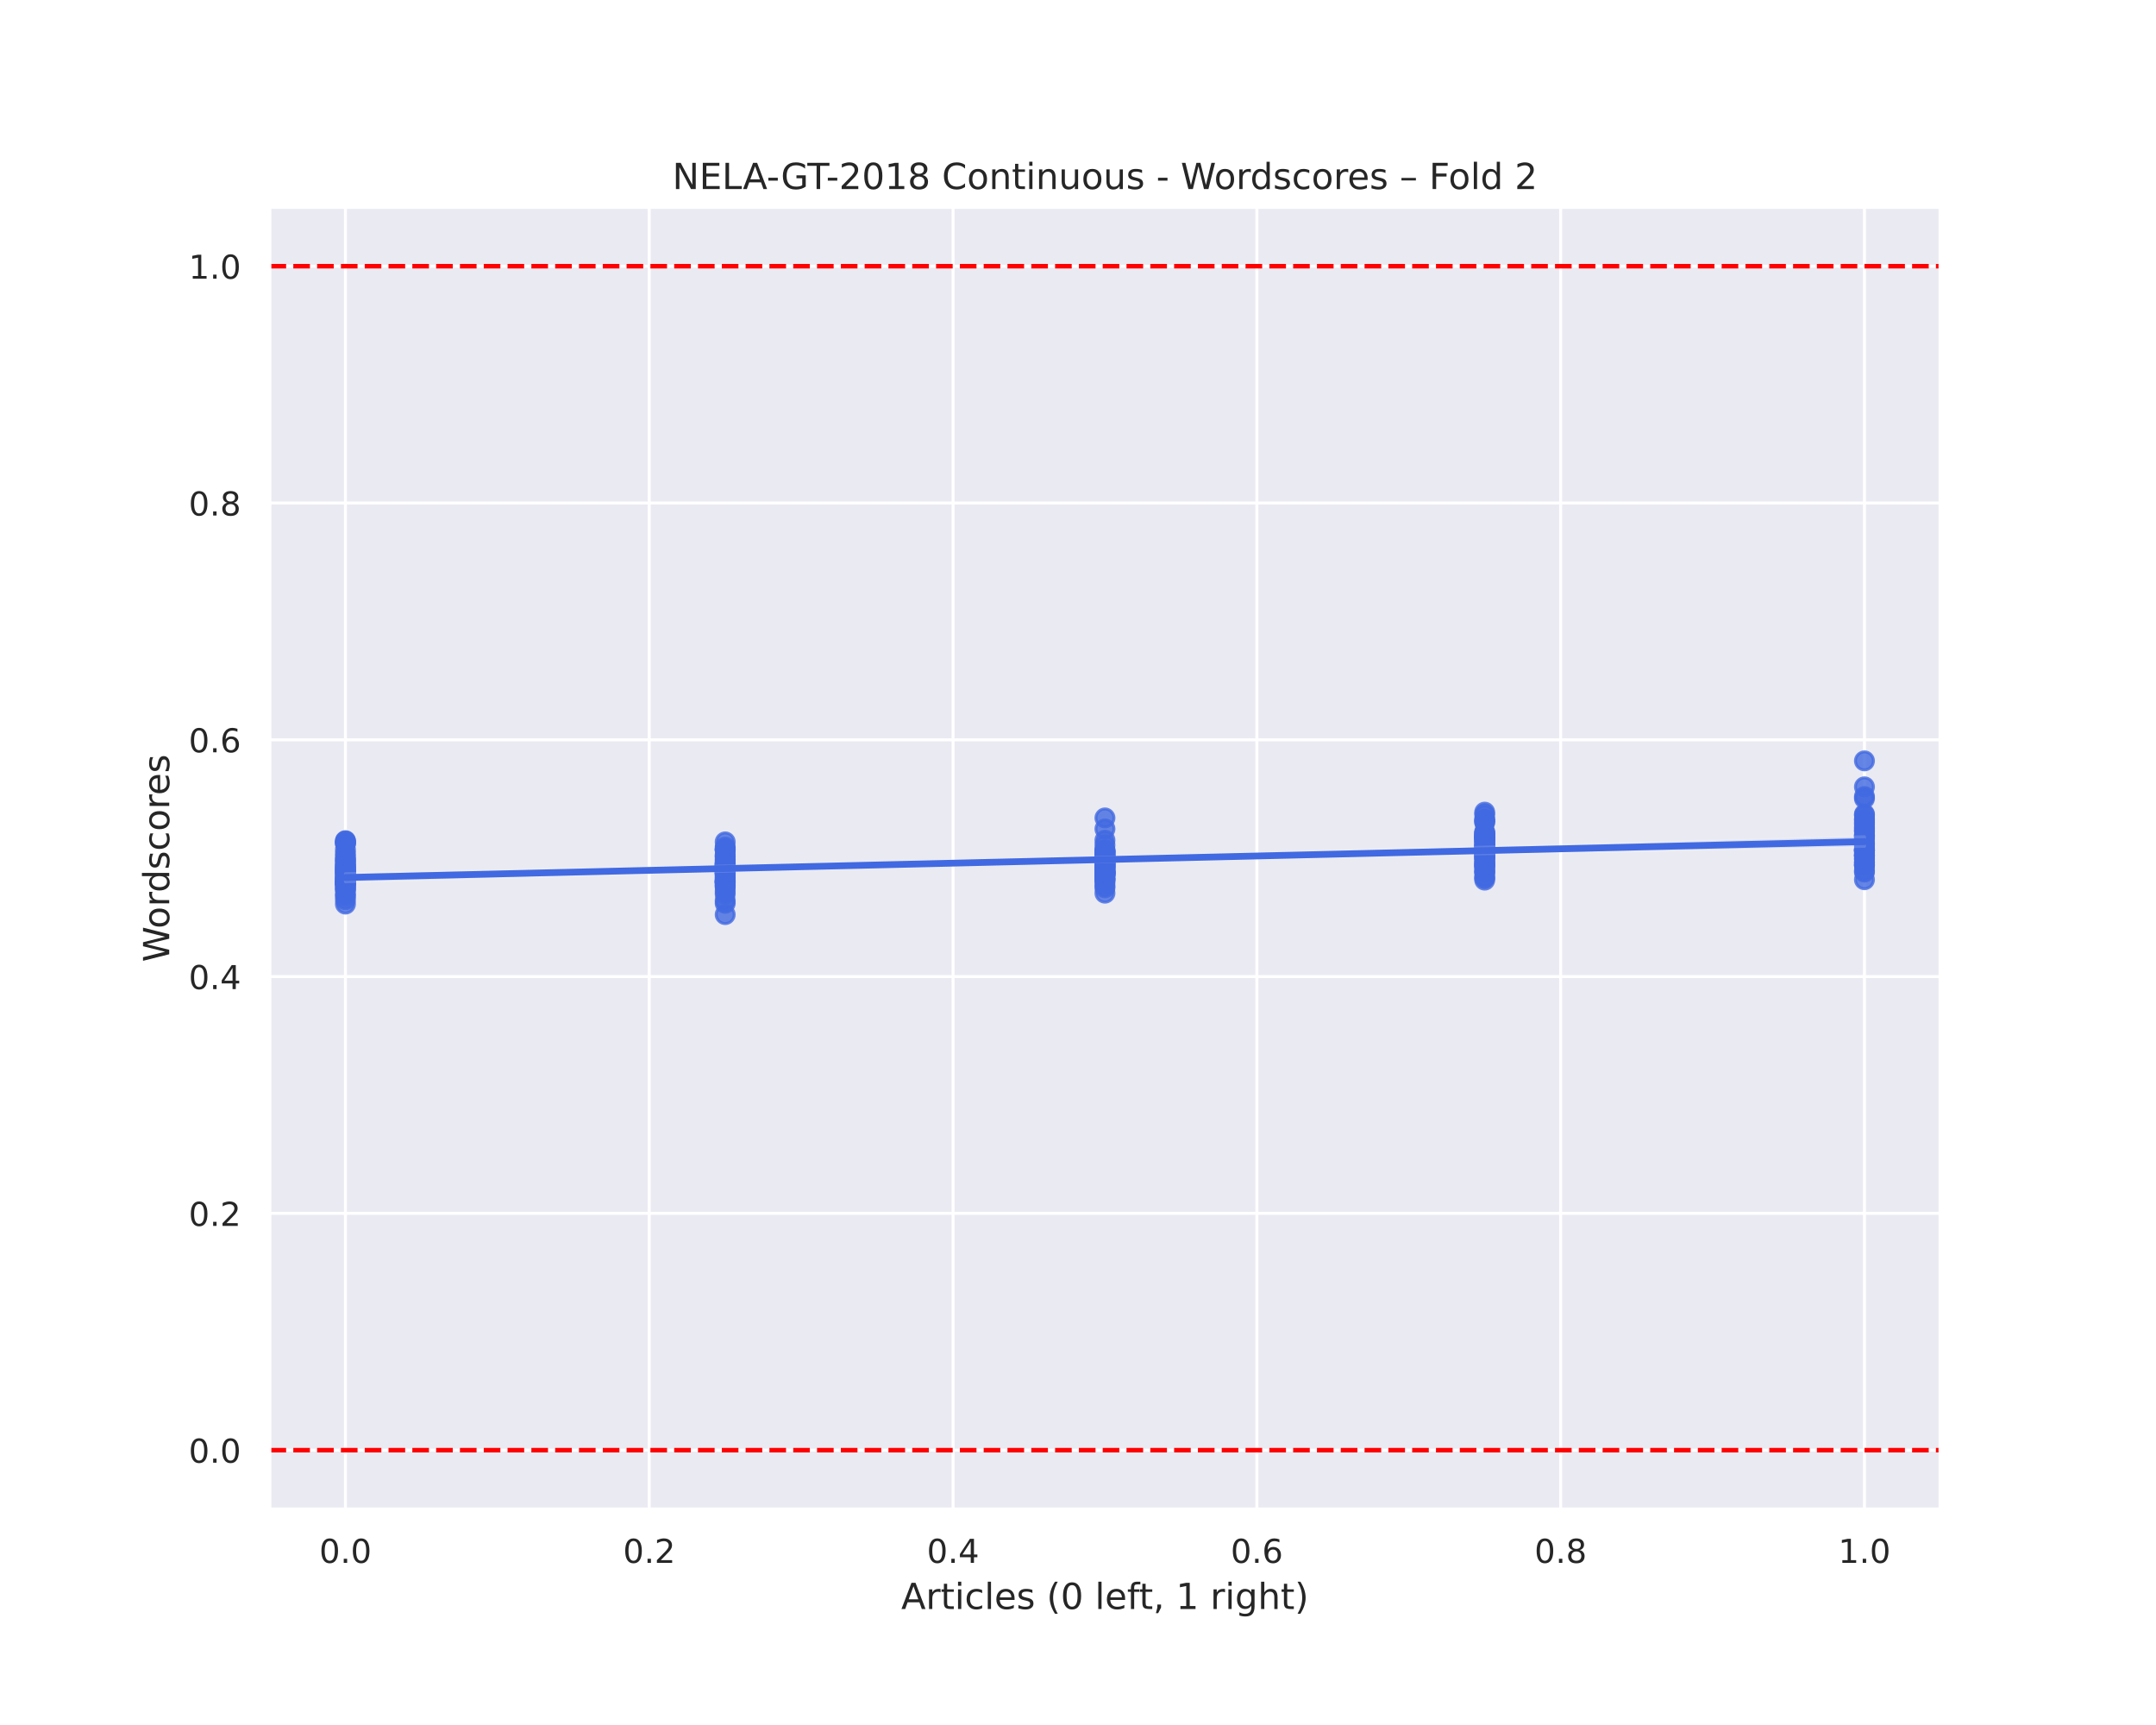 <?xml version="1.0" encoding="utf-8" standalone="no"?>
<!DOCTYPE svg PUBLIC "-//W3C//DTD SVG 1.1//EN"
  "http://www.w3.org/Graphics/SVG/1.1/DTD/svg11.dtd">
<!-- Created with matplotlib (https://matplotlib.org/) -->
<svg height="576pt" version="1.1" viewBox="0 0 720 576" width="720pt" xmlns="http://www.w3.org/2000/svg" xmlns:xlink="http://www.w3.org/1999/xlink">
 <defs>
  <style type="text/css">
*{stroke-linecap:butt;stroke-linejoin:round;}
  </style>
 </defs>
 <g id="figure_1">
  <g id="patch_1">
   <path d="M 0 576 
L 720 576 
L 720 0 
L 0 0 
z
" style="fill:#ffffff;"/>
  </g>
  <g id="axes_1">
   <g id="patch_2">
    <path d="M 90 504 
L 648 504 
L 648 69.12 
L 90 69.12 
z
" style="fill:#eaeaf2;"/>
   </g>
   <g id="matplotlib.axis_1">
    <g id="xtick_1">
     <g id="line2d_1">
      <path clip-path="url(#pba479243c6)" d="M 115.364 504 
L 115.364 69.12 
" style="fill:none;stroke:#ffffff;stroke-linecap:round;"/>
     </g>
     <g id="text_1">
      <!-- 0.0 -->
      <defs>
       <path d="M 31.781 66.406 
Q 24.172 66.406 20.328 58.906 
Q 16.5 51.422 16.5 36.375 
Q 16.5 21.391 20.328 13.891 
Q 24.172 6.391 31.781 6.391 
Q 39.453 6.391 43.281 13.891 
Q 47.125 21.391 47.125 36.375 
Q 47.125 51.422 43.281 58.906 
Q 39.453 66.406 31.781 66.406 
z
M 31.781 74.219 
Q 44.047 74.219 50.516 64.516 
Q 56.984 54.828 56.984 36.375 
Q 56.984 17.969 50.516 8.266 
Q 44.047 -1.422 31.781 -1.422 
Q 19.531 -1.422 13.062 8.266 
Q 6.594 17.969 6.594 36.375 
Q 6.594 54.828 13.062 64.516 
Q 19.531 74.219 31.781 74.219 
z
" id="DejaVuSans-48"/>
       <path d="M 10.688 12.406 
L 21 12.406 
L 21 0 
L 10.688 0 
z
" id="DejaVuSans-46"/>
      </defs>
      <g style="fill:#262626;" transform="translate(106.617 521.858)scale(0.11 -0.11)">
       <use xlink:href="#DejaVuSans-48"/>
       <use x="63.623" xlink:href="#DejaVuSans-46"/>
       <use x="95.41" xlink:href="#DejaVuSans-48"/>
      </g>
     </g>
    </g>
    <g id="xtick_2">
     <g id="line2d_2">
      <path clip-path="url(#pba479243c6)" d="M 216.818 504 
L 216.818 69.12 
" style="fill:none;stroke:#ffffff;stroke-linecap:round;"/>
     </g>
     <g id="text_2">
      <!-- 0.2 -->
      <defs>
       <path d="M 19.188 8.297 
L 53.609 8.297 
L 53.609 0 
L 7.328 0 
L 7.328 8.297 
Q 12.938 14.109 22.625 23.891 
Q 32.328 33.688 34.812 36.531 
Q 39.547 41.844 41.422 45.531 
Q 43.312 49.219 43.312 52.781 
Q 43.312 58.594 39.234 62.25 
Q 35.156 65.922 28.609 65.922 
Q 23.969 65.922 18.812 64.312 
Q 13.672 62.703 7.812 59.422 
L 7.812 69.391 
Q 13.766 71.781 18.938 73 
Q 24.125 74.219 28.422 74.219 
Q 39.75 74.219 46.484 68.547 
Q 53.219 62.891 53.219 53.422 
Q 53.219 48.922 51.531 44.891 
Q 49.859 40.875 45.406 35.406 
Q 44.188 33.984 37.641 27.219 
Q 31.109 20.453 19.188 8.297 
z
" id="DejaVuSans-50"/>
      </defs>
      <g style="fill:#262626;" transform="translate(208.071 521.858)scale(0.11 -0.11)">
       <use xlink:href="#DejaVuSans-48"/>
       <use x="63.623" xlink:href="#DejaVuSans-46"/>
       <use x="95.41" xlink:href="#DejaVuSans-50"/>
      </g>
     </g>
    </g>
    <g id="xtick_3">
     <g id="line2d_3">
      <path clip-path="url(#pba479243c6)" d="M 318.273 504 
L 318.273 69.12 
" style="fill:none;stroke:#ffffff;stroke-linecap:round;"/>
     </g>
     <g id="text_3">
      <!-- 0.4 -->
      <defs>
       <path d="M 37.797 64.312 
L 12.891 25.391 
L 37.797 25.391 
z
M 35.203 72.906 
L 47.609 72.906 
L 47.609 25.391 
L 58.016 25.391 
L 58.016 17.188 
L 47.609 17.188 
L 47.609 0 
L 37.797 0 
L 37.797 17.188 
L 4.891 17.188 
L 4.891 26.703 
z
" id="DejaVuSans-52"/>
      </defs>
      <g style="fill:#262626;" transform="translate(309.526 521.858)scale(0.11 -0.11)">
       <use xlink:href="#DejaVuSans-48"/>
       <use x="63.623" xlink:href="#DejaVuSans-46"/>
       <use x="95.41" xlink:href="#DejaVuSans-52"/>
      </g>
     </g>
    </g>
    <g id="xtick_4">
     <g id="line2d_4">
      <path clip-path="url(#pba479243c6)" d="M 419.727 504 
L 419.727 69.12 
" style="fill:none;stroke:#ffffff;stroke-linecap:round;"/>
     </g>
     <g id="text_4">
      <!-- 0.6 -->
      <defs>
       <path d="M 33.016 40.375 
Q 26.375 40.375 22.484 35.828 
Q 18.609 31.297 18.609 23.391 
Q 18.609 15.531 22.484 10.953 
Q 26.375 6.391 33.016 6.391 
Q 39.656 6.391 43.531 10.953 
Q 47.406 15.531 47.406 23.391 
Q 47.406 31.297 43.531 35.828 
Q 39.656 40.375 33.016 40.375 
z
M 52.594 71.297 
L 52.594 62.312 
Q 48.875 64.062 45.094 64.984 
Q 41.312 65.922 37.594 65.922 
Q 27.828 65.922 22.672 59.328 
Q 17.531 52.734 16.797 39.406 
Q 19.672 43.656 24.016 45.922 
Q 28.375 48.188 33.594 48.188 
Q 44.578 48.188 50.953 41.516 
Q 57.328 34.859 57.328 23.391 
Q 57.328 12.156 50.688 5.359 
Q 44.047 -1.422 33.016 -1.422 
Q 20.359 -1.422 13.672 8.266 
Q 6.984 17.969 6.984 36.375 
Q 6.984 53.656 15.188 63.938 
Q 23.391 74.219 37.203 74.219 
Q 40.922 74.219 44.703 73.484 
Q 48.484 72.75 52.594 71.297 
z
" id="DejaVuSans-54"/>
      </defs>
      <g style="fill:#262626;" transform="translate(410.981 521.858)scale(0.11 -0.11)">
       <use xlink:href="#DejaVuSans-48"/>
       <use x="63.623" xlink:href="#DejaVuSans-46"/>
       <use x="95.41" xlink:href="#DejaVuSans-54"/>
      </g>
     </g>
    </g>
    <g id="xtick_5">
     <g id="line2d_5">
      <path clip-path="url(#pba479243c6)" d="M 521.182 504 
L 521.182 69.12 
" style="fill:none;stroke:#ffffff;stroke-linecap:round;"/>
     </g>
     <g id="text_5">
      <!-- 0.8 -->
      <defs>
       <path d="M 31.781 34.625 
Q 24.75 34.625 20.719 30.859 
Q 16.703 27.094 16.703 20.516 
Q 16.703 13.922 20.719 10.156 
Q 24.75 6.391 31.781 6.391 
Q 38.812 6.391 42.859 10.172 
Q 46.922 13.969 46.922 20.516 
Q 46.922 27.094 42.891 30.859 
Q 38.875 34.625 31.781 34.625 
z
M 21.922 38.812 
Q 15.578 40.375 12.031 44.719 
Q 8.5 49.078 8.5 55.328 
Q 8.5 64.062 14.719 69.141 
Q 20.953 74.219 31.781 74.219 
Q 42.672 74.219 48.875 69.141 
Q 55.078 64.062 55.078 55.328 
Q 55.078 49.078 51.531 44.719 
Q 48 40.375 41.703 38.812 
Q 48.828 37.156 52.797 32.312 
Q 56.781 27.484 56.781 20.516 
Q 56.781 9.906 50.312 4.234 
Q 43.844 -1.422 31.781 -1.422 
Q 19.734 -1.422 13.25 4.234 
Q 6.781 9.906 6.781 20.516 
Q 6.781 27.484 10.781 32.312 
Q 14.797 37.156 21.922 38.812 
z
M 18.312 54.391 
Q 18.312 48.734 21.844 45.562 
Q 25.391 42.391 31.781 42.391 
Q 38.141 42.391 41.719 45.562 
Q 45.312 48.734 45.312 54.391 
Q 45.312 60.062 41.719 63.234 
Q 38.141 66.406 31.781 66.406 
Q 25.391 66.406 21.844 63.234 
Q 18.312 60.062 18.312 54.391 
z
" id="DejaVuSans-56"/>
      </defs>
      <g style="fill:#262626;" transform="translate(512.435 521.858)scale(0.11 -0.11)">
       <use xlink:href="#DejaVuSans-48"/>
       <use x="63.623" xlink:href="#DejaVuSans-46"/>
       <use x="95.41" xlink:href="#DejaVuSans-56"/>
      </g>
     </g>
    </g>
    <g id="xtick_6">
     <g id="line2d_6">
      <path clip-path="url(#pba479243c6)" d="M 622.636 504 
L 622.636 69.12 
" style="fill:none;stroke:#ffffff;stroke-linecap:round;"/>
     </g>
     <g id="text_6">
      <!-- 1.0 -->
      <defs>
       <path d="M 12.406 8.297 
L 28.516 8.297 
L 28.516 63.922 
L 10.984 60.406 
L 10.984 69.391 
L 28.422 72.906 
L 38.281 72.906 
L 38.281 8.297 
L 54.391 8.297 
L 54.391 0 
L 12.406 0 
z
" id="DejaVuSans-49"/>
      </defs>
      <g style="fill:#262626;" transform="translate(613.89 521.858)scale(0.11 -0.11)">
       <use xlink:href="#DejaVuSans-49"/>
       <use x="63.623" xlink:href="#DejaVuSans-46"/>
       <use x="95.41" xlink:href="#DejaVuSans-48"/>
      </g>
     </g>
    </g>
    <g id="text_7">
     <!-- Articles (0 left, 1 right) -->
     <defs>
      <path d="M 34.188 63.188 
L 20.797 26.906 
L 47.609 26.906 
z
M 28.609 72.906 
L 39.797 72.906 
L 67.578 0 
L 57.328 0 
L 50.688 18.703 
L 17.828 18.703 
L 11.188 0 
L 0.781 0 
z
" id="DejaVuSans-65"/>
      <path d="M 41.109 46.297 
Q 39.594 47.172 37.812 47.578 
Q 36.031 48 33.891 48 
Q 26.266 48 22.188 43.047 
Q 18.109 38.094 18.109 28.812 
L 18.109 0 
L 9.078 0 
L 9.078 54.688 
L 18.109 54.688 
L 18.109 46.188 
Q 20.953 51.172 25.484 53.578 
Q 30.031 56 36.531 56 
Q 37.453 56 38.578 55.875 
Q 39.703 55.766 41.062 55.516 
z
" id="DejaVuSans-114"/>
      <path d="M 18.312 70.219 
L 18.312 54.688 
L 36.812 54.688 
L 36.812 47.703 
L 18.312 47.703 
L 18.312 18.016 
Q 18.312 11.328 20.141 9.422 
Q 21.969 7.516 27.594 7.516 
L 36.812 7.516 
L 36.812 0 
L 27.594 0 
Q 17.188 0 13.234 3.875 
Q 9.281 7.766 9.281 18.016 
L 9.281 47.703 
L 2.688 47.703 
L 2.688 54.688 
L 9.281 54.688 
L 9.281 70.219 
z
" id="DejaVuSans-116"/>
      <path d="M 9.422 54.688 
L 18.406 54.688 
L 18.406 0 
L 9.422 0 
z
M 9.422 75.984 
L 18.406 75.984 
L 18.406 64.594 
L 9.422 64.594 
z
" id="DejaVuSans-105"/>
      <path d="M 48.781 52.594 
L 48.781 44.188 
Q 44.969 46.297 41.141 47.344 
Q 37.312 48.391 33.406 48.391 
Q 24.656 48.391 19.812 42.844 
Q 14.984 37.312 14.984 27.297 
Q 14.984 17.281 19.812 11.734 
Q 24.656 6.203 33.406 6.203 
Q 37.312 6.203 41.141 7.25 
Q 44.969 8.297 48.781 10.406 
L 48.781 2.094 
Q 45.016 0.344 40.984 -0.531 
Q 36.969 -1.422 32.422 -1.422 
Q 20.062 -1.422 12.781 6.344 
Q 5.516 14.109 5.516 27.297 
Q 5.516 40.672 12.859 48.328 
Q 20.219 56 33.016 56 
Q 37.156 56 41.109 55.141 
Q 45.062 54.297 48.781 52.594 
z
" id="DejaVuSans-99"/>
      <path d="M 9.422 75.984 
L 18.406 75.984 
L 18.406 0 
L 9.422 0 
z
" id="DejaVuSans-108"/>
      <path d="M 56.203 29.594 
L 56.203 25.203 
L 14.891 25.203 
Q 15.484 15.922 20.484 11.062 
Q 25.484 6.203 34.422 6.203 
Q 39.594 6.203 44.453 7.469 
Q 49.312 8.734 54.109 11.281 
L 54.109 2.781 
Q 49.266 0.734 44.188 -0.344 
Q 39.109 -1.422 33.891 -1.422 
Q 20.797 -1.422 13.156 6.188 
Q 5.516 13.812 5.516 26.812 
Q 5.516 40.234 12.766 48.109 
Q 20.016 56 32.328 56 
Q 43.359 56 49.781 48.891 
Q 56.203 41.797 56.203 29.594 
z
M 47.219 32.234 
Q 47.125 39.594 43.094 43.984 
Q 39.062 48.391 32.422 48.391 
Q 24.906 48.391 20.391 44.141 
Q 15.875 39.891 15.188 32.172 
z
" id="DejaVuSans-101"/>
      <path d="M 44.281 53.078 
L 44.281 44.578 
Q 40.484 46.531 36.375 47.5 
Q 32.281 48.484 27.875 48.484 
Q 21.188 48.484 17.844 46.438 
Q 14.5 44.391 14.5 40.281 
Q 14.5 37.156 16.891 35.375 
Q 19.281 33.594 26.516 31.984 
L 29.594 31.297 
Q 39.156 29.25 43.188 25.516 
Q 47.219 21.781 47.219 15.094 
Q 47.219 7.469 41.188 3.016 
Q 35.156 -1.422 24.609 -1.422 
Q 20.219 -1.422 15.453 -0.562 
Q 10.688 0.297 5.422 2 
L 5.422 11.281 
Q 10.406 8.688 15.234 7.391 
Q 20.062 6.109 24.812 6.109 
Q 31.156 6.109 34.562 8.281 
Q 37.984 10.453 37.984 14.406 
Q 37.984 18.062 35.516 20.016 
Q 33.062 21.969 24.703 23.781 
L 21.578 24.516 
Q 13.234 26.266 9.516 29.906 
Q 5.812 33.547 5.812 39.891 
Q 5.812 47.609 11.281 51.797 
Q 16.75 56 26.812 56 
Q 31.781 56 36.172 55.266 
Q 40.578 54.547 44.281 53.078 
z
" id="DejaVuSans-115"/>
      <path id="DejaVuSans-32"/>
      <path d="M 31 75.875 
Q 24.469 64.656 21.281 53.656 
Q 18.109 42.672 18.109 31.391 
Q 18.109 20.125 21.312 9.062 
Q 24.516 -2 31 -13.188 
L 23.188 -13.188 
Q 15.875 -1.703 12.234 9.375 
Q 8.594 20.453 8.594 31.391 
Q 8.594 42.281 12.203 53.312 
Q 15.828 64.359 23.188 75.875 
z
" id="DejaVuSans-40"/>
      <path d="M 37.109 75.984 
L 37.109 68.5 
L 28.516 68.5 
Q 23.688 68.5 21.797 66.547 
Q 19.922 64.594 19.922 59.516 
L 19.922 54.688 
L 34.719 54.688 
L 34.719 47.703 
L 19.922 47.703 
L 19.922 0 
L 10.891 0 
L 10.891 47.703 
L 2.297 47.703 
L 2.297 54.688 
L 10.891 54.688 
L 10.891 58.5 
Q 10.891 67.625 15.141 71.797 
Q 19.391 75.984 28.609 75.984 
z
" id="DejaVuSans-102"/>
      <path d="M 11.719 12.406 
L 22.016 12.406 
L 22.016 4 
L 14.016 -11.625 
L 7.719 -11.625 
L 11.719 4 
z
" id="DejaVuSans-44"/>
      <path d="M 45.406 27.984 
Q 45.406 37.75 41.375 43.109 
Q 37.359 48.484 30.078 48.484 
Q 22.859 48.484 18.828 43.109 
Q 14.797 37.75 14.797 27.984 
Q 14.797 18.266 18.828 12.891 
Q 22.859 7.516 30.078 7.516 
Q 37.359 7.516 41.375 12.891 
Q 45.406 18.266 45.406 27.984 
z
M 54.391 6.781 
Q 54.391 -7.172 48.188 -13.984 
Q 42 -20.797 29.203 -20.797 
Q 24.469 -20.797 20.266 -20.094 
Q 16.062 -19.391 12.109 -17.922 
L 12.109 -9.188 
Q 16.062 -11.328 19.922 -12.344 
Q 23.781 -13.375 27.781 -13.375 
Q 36.625 -13.375 41.016 -8.766 
Q 45.406 -4.156 45.406 5.172 
L 45.406 9.625 
Q 42.625 4.781 38.281 2.391 
Q 33.938 0 27.875 0 
Q 17.828 0 11.672 7.656 
Q 5.516 15.328 5.516 27.984 
Q 5.516 40.672 11.672 48.328 
Q 17.828 56 27.875 56 
Q 33.938 56 38.281 53.609 
Q 42.625 51.219 45.406 46.391 
L 45.406 54.688 
L 54.391 54.688 
z
" id="DejaVuSans-103"/>
      <path d="M 54.891 33.016 
L 54.891 0 
L 45.906 0 
L 45.906 32.719 
Q 45.906 40.484 42.875 44.328 
Q 39.844 48.188 33.797 48.188 
Q 26.516 48.188 22.312 43.547 
Q 18.109 38.922 18.109 30.906 
L 18.109 0 
L 9.078 0 
L 9.078 75.984 
L 18.109 75.984 
L 18.109 46.188 
Q 21.344 51.125 25.703 53.562 
Q 30.078 56 35.797 56 
Q 45.219 56 50.047 50.172 
Q 54.891 44.344 54.891 33.016 
z
" id="DejaVuSans-104"/>
      <path d="M 8.016 75.875 
L 15.828 75.875 
Q 23.141 64.359 26.781 53.312 
Q 30.422 42.281 30.422 31.391 
Q 30.422 20.453 26.781 9.375 
Q 23.141 -1.703 15.828 -13.188 
L 8.016 -13.188 
Q 14.5 -2 17.703 9.062 
Q 20.906 20.125 20.906 31.391 
Q 20.906 42.672 17.703 53.656 
Q 14.5 64.656 8.016 75.875 
z
" id="DejaVuSans-41"/>
     </defs>
     <g style="fill:#262626;" transform="translate(300.96 537.264)scale(0.12 -0.12)">
      <use xlink:href="#DejaVuSans-65"/>
      <use x="68.408" xlink:href="#DejaVuSans-114"/>
      <use x="109.521" xlink:href="#DejaVuSans-116"/>
      <use x="148.73" xlink:href="#DejaVuSans-105"/>
      <use x="176.514" xlink:href="#DejaVuSans-99"/>
      <use x="231.494" xlink:href="#DejaVuSans-108"/>
      <use x="259.277" xlink:href="#DejaVuSans-101"/>
      <use x="320.801" xlink:href="#DejaVuSans-115"/>
      <use x="372.9" xlink:href="#DejaVuSans-32"/>
      <use x="404.688" xlink:href="#DejaVuSans-40"/>
      <use x="443.701" xlink:href="#DejaVuSans-48"/>
      <use x="507.324" xlink:href="#DejaVuSans-32"/>
      <use x="539.111" xlink:href="#DejaVuSans-108"/>
      <use x="566.895" xlink:href="#DejaVuSans-101"/>
      <use x="628.418" xlink:href="#DejaVuSans-102"/>
      <use x="661.873" xlink:href="#DejaVuSans-116"/>
      <use x="701.082" xlink:href="#DejaVuSans-44"/>
      <use x="732.869" xlink:href="#DejaVuSans-32"/>
      <use x="764.656" xlink:href="#DejaVuSans-49"/>
      <use x="828.279" xlink:href="#DejaVuSans-32"/>
      <use x="860.066" xlink:href="#DejaVuSans-114"/>
      <use x="901.18" xlink:href="#DejaVuSans-105"/>
      <use x="928.963" xlink:href="#DejaVuSans-103"/>
      <use x="992.439" xlink:href="#DejaVuSans-104"/>
      <use x="1055.818" xlink:href="#DejaVuSans-116"/>
      <use x="1095.027" xlink:href="#DejaVuSans-41"/>
     </g>
    </g>
   </g>
   <g id="matplotlib.axis_2">
    <g id="ytick_1">
     <g id="line2d_7">
      <path clip-path="url(#pba479243c6)" d="M 90 484.233 
L 648 484.233 
" style="fill:none;stroke:#ffffff;stroke-linecap:round;"/>
     </g>
     <g id="text_8">
      <!-- 0.0 -->
      <g style="fill:#262626;" transform="translate(63.007 488.412)scale(0.11 -0.11)">
       <use xlink:href="#DejaVuSans-48"/>
       <use x="63.623" xlink:href="#DejaVuSans-46"/>
       <use x="95.41" xlink:href="#DejaVuSans-48"/>
      </g>
     </g>
    </g>
    <g id="ytick_2">
     <g id="line2d_8">
      <path clip-path="url(#pba479243c6)" d="M 90 405.164 
L 648 405.164 
" style="fill:none;stroke:#ffffff;stroke-linecap:round;"/>
     </g>
     <g id="text_9">
      <!-- 0.2 -->
      <g style="fill:#262626;" transform="translate(63.007 409.343)scale(0.11 -0.11)">
       <use xlink:href="#DejaVuSans-48"/>
       <use x="63.623" xlink:href="#DejaVuSans-46"/>
       <use x="95.41" xlink:href="#DejaVuSans-50"/>
      </g>
     </g>
    </g>
    <g id="ytick_3">
     <g id="line2d_9">
      <path clip-path="url(#pba479243c6)" d="M 90 326.095 
L 648 326.095 
" style="fill:none;stroke:#ffffff;stroke-linecap:round;"/>
     </g>
     <g id="text_10">
      <!-- 0.4 -->
      <g style="fill:#262626;" transform="translate(63.007 330.274)scale(0.11 -0.11)">
       <use xlink:href="#DejaVuSans-48"/>
       <use x="63.623" xlink:href="#DejaVuSans-46"/>
       <use x="95.41" xlink:href="#DejaVuSans-52"/>
      </g>
     </g>
    </g>
    <g id="ytick_4">
     <g id="line2d_10">
      <path clip-path="url(#pba479243c6)" d="M 90 247.025 
L 648 247.025 
" style="fill:none;stroke:#ffffff;stroke-linecap:round;"/>
     </g>
     <g id="text_11">
      <!-- 0.6 -->
      <g style="fill:#262626;" transform="translate(63.007 251.205)scale(0.11 -0.11)">
       <use xlink:href="#DejaVuSans-48"/>
       <use x="63.623" xlink:href="#DejaVuSans-46"/>
       <use x="95.41" xlink:href="#DejaVuSans-54"/>
      </g>
     </g>
    </g>
    <g id="ytick_5">
     <g id="line2d_11">
      <path clip-path="url(#pba479243c6)" d="M 90 167.956 
L 648 167.956 
" style="fill:none;stroke:#ffffff;stroke-linecap:round;"/>
     </g>
     <g id="text_12">
      <!-- 0.8 -->
      <g style="fill:#262626;" transform="translate(63.007 172.136)scale(0.11 -0.11)">
       <use xlink:href="#DejaVuSans-48"/>
       <use x="63.623" xlink:href="#DejaVuSans-46"/>
       <use x="95.41" xlink:href="#DejaVuSans-56"/>
      </g>
     </g>
    </g>
    <g id="ytick_6">
     <g id="line2d_12">
      <path clip-path="url(#pba479243c6)" d="M 90 88.887 
L 648 88.887 
" style="fill:none;stroke:#ffffff;stroke-linecap:round;"/>
     </g>
     <g id="text_13">
      <!-- 1.0 -->
      <g style="fill:#262626;" transform="translate(63.007 93.066)scale(0.11 -0.11)">
       <use xlink:href="#DejaVuSans-49"/>
       <use x="63.623" xlink:href="#DejaVuSans-46"/>
       <use x="95.41" xlink:href="#DejaVuSans-48"/>
      </g>
     </g>
    </g>
    <g id="text_14">
     <!-- Wordscores -->
     <defs>
      <path d="M 3.328 72.906 
L 13.281 72.906 
L 28.609 11.281 
L 43.891 72.906 
L 54.984 72.906 
L 70.312 11.281 
L 85.594 72.906 
L 95.609 72.906 
L 77.297 0 
L 64.891 0 
L 49.516 63.281 
L 33.984 0 
L 21.578 0 
z
" id="DejaVuSans-87"/>
      <path d="M 30.609 48.391 
Q 23.391 48.391 19.188 42.75 
Q 14.984 37.109 14.984 27.297 
Q 14.984 17.484 19.156 11.844 
Q 23.344 6.203 30.609 6.203 
Q 37.797 6.203 41.984 11.859 
Q 46.188 17.531 46.188 27.297 
Q 46.188 37.016 41.984 42.703 
Q 37.797 48.391 30.609 48.391 
z
M 30.609 56 
Q 42.328 56 49.016 48.375 
Q 55.719 40.766 55.719 27.297 
Q 55.719 13.875 49.016 6.219 
Q 42.328 -1.422 30.609 -1.422 
Q 18.844 -1.422 12.172 6.219 
Q 5.516 13.875 5.516 27.297 
Q 5.516 40.766 12.172 48.375 
Q 18.844 56 30.609 56 
z
" id="DejaVuSans-111"/>
      <path d="M 45.406 46.391 
L 45.406 75.984 
L 54.391 75.984 
L 54.391 0 
L 45.406 0 
L 45.406 8.203 
Q 42.578 3.328 38.25 0.953 
Q 33.938 -1.422 27.875 -1.422 
Q 17.969 -1.422 11.734 6.484 
Q 5.516 14.406 5.516 27.297 
Q 5.516 40.188 11.734 48.094 
Q 17.969 56 27.875 56 
Q 33.938 56 38.25 53.625 
Q 42.578 51.266 45.406 46.391 
z
M 14.797 27.297 
Q 14.797 17.391 18.875 11.75 
Q 22.953 6.109 30.078 6.109 
Q 37.203 6.109 41.297 11.75 
Q 45.406 17.391 45.406 27.297 
Q 45.406 37.203 41.297 42.844 
Q 37.203 48.484 30.078 48.484 
Q 22.953 48.484 18.875 42.844 
Q 14.797 37.203 14.797 27.297 
z
" id="DejaVuSans-100"/>
     </defs>
     <g style="fill:#262626;" transform="translate(56.511 321.227)rotate(-90)scale(0.12 -0.12)">
      <use xlink:href="#DejaVuSans-87"/>
      <use x="93.002" xlink:href="#DejaVuSans-111"/>
      <use x="154.184" xlink:href="#DejaVuSans-114"/>
      <use x="193.547" xlink:href="#DejaVuSans-100"/>
      <use x="257.023" xlink:href="#DejaVuSans-115"/>
      <use x="309.123" xlink:href="#DejaVuSans-99"/>
      <use x="364.104" xlink:href="#DejaVuSans-111"/>
      <use x="425.285" xlink:href="#DejaVuSans-114"/>
      <use x="464.148" xlink:href="#DejaVuSans-101"/>
      <use x="525.672" xlink:href="#DejaVuSans-115"/>
     </g>
    </g>
   </g>
   <g id="PathCollection_1">
    <defs>
     <path d="M 0 3 
C 0.796 3 1.559 2.684 2.121 2.121 
C 2.684 1.559 3 0.796 3 0 
C 3 -0.796 2.684 -1.559 2.121 -2.121 
C 1.559 -2.684 0.796 -3 0 -3 
C -0.796 -3 -1.559 -2.684 -2.121 -2.121 
C -2.684 -1.559 -3 -0.796 -3 0 
C -3 0.796 -2.684 1.559 -2.121 2.121 
C -1.559 2.684 -0.796 3 0 3 
z
" id="m2d6357227b" style="stroke:#4169e1;stroke-opacity:0.8;"/>
    </defs>
    <g clip-path="url(#pba479243c6)">
     <use style="fill:#4169e1;fill-opacity:0.8;stroke:#4169e1;stroke-opacity:0.8;" x="369" xlink:href="#m2d6357227b" y="286.038"/>
     <use style="fill:#4169e1;fill-opacity:0.8;stroke:#4169e1;stroke-opacity:0.8;" x="115.364" xlink:href="#m2d6357227b" y="289.035"/>
     <use style="fill:#4169e1;fill-opacity:0.8;stroke:#4169e1;stroke-opacity:0.8;" x="622.636" xlink:href="#m2d6357227b" y="271.849"/>
     <use style="fill:#4169e1;fill-opacity:0.8;stroke:#4169e1;stroke-opacity:0.8;" x="495.818" xlink:href="#m2d6357227b" y="286.396"/>
     <use style="fill:#4169e1;fill-opacity:0.8;stroke:#4169e1;stroke-opacity:0.8;" x="115.364" xlink:href="#m2d6357227b" y="301.885"/>
     <use style="fill:#4169e1;fill-opacity:0.8;stroke:#4169e1;stroke-opacity:0.8;" x="242.182" xlink:href="#m2d6357227b" y="289.358"/>
     <use style="fill:#4169e1;fill-opacity:0.8;stroke:#4169e1;stroke-opacity:0.8;" x="622.636" xlink:href="#m2d6357227b" y="288.718"/>
     <use style="fill:#4169e1;fill-opacity:0.8;stroke:#4169e1;stroke-opacity:0.8;" x="369" xlink:href="#m2d6357227b" y="293.331"/>
     <use style="fill:#4169e1;fill-opacity:0.8;stroke:#4169e1;stroke-opacity:0.8;" x="242.182" xlink:href="#m2d6357227b" y="294.585"/>
     <use style="fill:#4169e1;fill-opacity:0.8;stroke:#4169e1;stroke-opacity:0.8;" x="495.818" xlink:href="#m2d6357227b" y="282.011"/>
     <use style="fill:#4169e1;fill-opacity:0.8;stroke:#4169e1;stroke-opacity:0.8;" x="115.364" xlink:href="#m2d6357227b" y="295.26"/>
     <use style="fill:#4169e1;fill-opacity:0.8;stroke:#4169e1;stroke-opacity:0.8;" x="495.818" xlink:href="#m2d6357227b" y="282.541"/>
     <use style="fill:#4169e1;fill-opacity:0.8;stroke:#4169e1;stroke-opacity:0.8;" x="242.182" xlink:href="#m2d6357227b" y="282.859"/>
     <use style="fill:#4169e1;fill-opacity:0.8;stroke:#4169e1;stroke-opacity:0.8;" x="242.182" xlink:href="#m2d6357227b" y="294.267"/>
     <use style="fill:#4169e1;fill-opacity:0.8;stroke:#4169e1;stroke-opacity:0.8;" x="495.818" xlink:href="#m2d6357227b" y="281.138"/>
     <use style="fill:#4169e1;fill-opacity:0.8;stroke:#4169e1;stroke-opacity:0.8;" x="369" xlink:href="#m2d6357227b" y="289.894"/>
     <use style="fill:#4169e1;fill-opacity:0.8;stroke:#4169e1;stroke-opacity:0.8;" x="242.182" xlink:href="#m2d6357227b" y="285.855"/>
     <use style="fill:#4169e1;fill-opacity:0.8;stroke:#4169e1;stroke-opacity:0.8;" x="115.364" xlink:href="#m2d6357227b" y="293.502"/>
     <use style="fill:#4169e1;fill-opacity:0.8;stroke:#4169e1;stroke-opacity:0.8;" x="242.182" xlink:href="#m2d6357227b" y="293.855"/>
     <use style="fill:#4169e1;fill-opacity:0.8;stroke:#4169e1;stroke-opacity:0.8;" x="369" xlink:href="#m2d6357227b" y="285.653"/>
     <use style="fill:#4169e1;fill-opacity:0.8;stroke:#4169e1;stroke-opacity:0.8;" x="115.364" xlink:href="#m2d6357227b" y="294.638"/>
     <use style="fill:#4169e1;fill-opacity:0.8;stroke:#4169e1;stroke-opacity:0.8;" x="622.636" xlink:href="#m2d6357227b" y="280.098"/>
     <use style="fill:#4169e1;fill-opacity:0.8;stroke:#4169e1;stroke-opacity:0.8;" x="242.182" xlink:href="#m2d6357227b" y="301.631"/>
     <use style="fill:#4169e1;fill-opacity:0.8;stroke:#4169e1;stroke-opacity:0.8;" x="622.636" xlink:href="#m2d6357227b" y="254.064"/>
     <use style="fill:#4169e1;fill-opacity:0.8;stroke:#4169e1;stroke-opacity:0.8;" x="495.818" xlink:href="#m2d6357227b" y="284.798"/>
     <use style="fill:#4169e1;fill-opacity:0.8;stroke:#4169e1;stroke-opacity:0.8;" x="369" xlink:href="#m2d6357227b" y="291.133"/>
     <use style="fill:#4169e1;fill-opacity:0.8;stroke:#4169e1;stroke-opacity:0.8;" x="369" xlink:href="#m2d6357227b" y="284.698"/>
     <use style="fill:#4169e1;fill-opacity:0.8;stroke:#4169e1;stroke-opacity:0.8;" x="495.818" xlink:href="#m2d6357227b" y="278.556"/>
     <use style="fill:#4169e1;fill-opacity:0.8;stroke:#4169e1;stroke-opacity:0.8;" x="622.636" xlink:href="#m2d6357227b" y="274.7"/>
     <use style="fill:#4169e1;fill-opacity:0.8;stroke:#4169e1;stroke-opacity:0.8;" x="242.182" xlink:href="#m2d6357227b" y="294.047"/>
     <use style="fill:#4169e1;fill-opacity:0.8;stroke:#4169e1;stroke-opacity:0.8;" x="369" xlink:href="#m2d6357227b" y="290.675"/>
     <use style="fill:#4169e1;fill-opacity:0.8;stroke:#4169e1;stroke-opacity:0.8;" x="369" xlink:href="#m2d6357227b" y="288.495"/>
     <use style="fill:#4169e1;fill-opacity:0.8;stroke:#4169e1;stroke-opacity:0.8;" x="369" xlink:href="#m2d6357227b" y="285.731"/>
     <use style="fill:#4169e1;fill-opacity:0.8;stroke:#4169e1;stroke-opacity:0.8;" x="115.364" xlink:href="#m2d6357227b" y="300.403"/>
     <use style="fill:#4169e1;fill-opacity:0.8;stroke:#4169e1;stroke-opacity:0.8;" x="369" xlink:href="#m2d6357227b" y="292.096"/>
     <use style="fill:#4169e1;fill-opacity:0.8;stroke:#4169e1;stroke-opacity:0.8;" x="622.636" xlink:href="#m2d6357227b" y="285.754"/>
     <use style="fill:#4169e1;fill-opacity:0.8;stroke:#4169e1;stroke-opacity:0.8;" x="115.364" xlink:href="#m2d6357227b" y="288.674"/>
     <use style="fill:#4169e1;fill-opacity:0.8;stroke:#4169e1;stroke-opacity:0.8;" x="495.818" xlink:href="#m2d6357227b" y="285.381"/>
     <use style="fill:#4169e1;fill-opacity:0.8;stroke:#4169e1;stroke-opacity:0.8;" x="622.636" xlink:href="#m2d6357227b" y="272.201"/>
     <use style="fill:#4169e1;fill-opacity:0.8;stroke:#4169e1;stroke-opacity:0.8;" x="495.818" xlink:href="#m2d6357227b" y="286.315"/>
     <use style="fill:#4169e1;fill-opacity:0.8;stroke:#4169e1;stroke-opacity:0.8;" x="369" xlink:href="#m2d6357227b" y="293.637"/>
     <use style="fill:#4169e1;fill-opacity:0.8;stroke:#4169e1;stroke-opacity:0.8;" x="495.818" xlink:href="#m2d6357227b" y="283.34"/>
     <use style="fill:#4169e1;fill-opacity:0.8;stroke:#4169e1;stroke-opacity:0.8;" x="369" xlink:href="#m2d6357227b" y="288.125"/>
     <use style="fill:#4169e1;fill-opacity:0.8;stroke:#4169e1;stroke-opacity:0.8;" x="242.182" xlink:href="#m2d6357227b" y="288.207"/>
     <use style="fill:#4169e1;fill-opacity:0.8;stroke:#4169e1;stroke-opacity:0.8;" x="242.182" xlink:href="#m2d6357227b" y="286.141"/>
     <use style="fill:#4169e1;fill-opacity:0.8;stroke:#4169e1;stroke-opacity:0.8;" x="115.364" xlink:href="#m2d6357227b" y="296.892"/>
     <use style="fill:#4169e1;fill-opacity:0.8;stroke:#4169e1;stroke-opacity:0.8;" x="622.636" xlink:href="#m2d6357227b" y="276.179"/>
     <use style="fill:#4169e1;fill-opacity:0.8;stroke:#4169e1;stroke-opacity:0.8;" x="495.818" xlink:href="#m2d6357227b" y="279.658"/>
     <use style="fill:#4169e1;fill-opacity:0.8;stroke:#4169e1;stroke-opacity:0.8;" x="622.636" xlink:href="#m2d6357227b" y="277.6"/>
     <use style="fill:#4169e1;fill-opacity:0.8;stroke:#4169e1;stroke-opacity:0.8;" x="622.636" xlink:href="#m2d6357227b" y="287.944"/>
     <use style="fill:#4169e1;fill-opacity:0.8;stroke:#4169e1;stroke-opacity:0.8;" x="495.818" xlink:href="#m2d6357227b" y="291.319"/>
     <use style="fill:#4169e1;fill-opacity:0.8;stroke:#4169e1;stroke-opacity:0.8;" x="369" xlink:href="#m2d6357227b" y="290.881"/>
     <use style="fill:#4169e1;fill-opacity:0.8;stroke:#4169e1;stroke-opacity:0.8;" x="495.818" xlink:href="#m2d6357227b" y="272.03"/>
     <use style="fill:#4169e1;fill-opacity:0.8;stroke:#4169e1;stroke-opacity:0.8;" x="369" xlink:href="#m2d6357227b" y="296.433"/>
     <use style="fill:#4169e1;fill-opacity:0.8;stroke:#4169e1;stroke-opacity:0.8;" x="115.364" xlink:href="#m2d6357227b" y="285.028"/>
     <use style="fill:#4169e1;fill-opacity:0.8;stroke:#4169e1;stroke-opacity:0.8;" x="369" xlink:href="#m2d6357227b" y="293.936"/>
     <use style="fill:#4169e1;fill-opacity:0.8;stroke:#4169e1;stroke-opacity:0.8;" x="115.364" xlink:href="#m2d6357227b" y="287.057"/>
     <use style="fill:#4169e1;fill-opacity:0.8;stroke:#4169e1;stroke-opacity:0.8;" x="495.818" xlink:href="#m2d6357227b" y="279.128"/>
     <use style="fill:#4169e1;fill-opacity:0.8;stroke:#4169e1;stroke-opacity:0.8;" x="495.818" xlink:href="#m2d6357227b" y="278.177"/>
     <use style="fill:#4169e1;fill-opacity:0.8;stroke:#4169e1;stroke-opacity:0.8;" x="115.364" xlink:href="#m2d6357227b" y="293.162"/>
     <use style="fill:#4169e1;fill-opacity:0.8;stroke:#4169e1;stroke-opacity:0.8;" x="115.364" xlink:href="#m2d6357227b" y="292.561"/>
     <use style="fill:#4169e1;fill-opacity:0.8;stroke:#4169e1;stroke-opacity:0.8;" x="622.636" xlink:href="#m2d6357227b" y="281.589"/>
     <use style="fill:#4169e1;fill-opacity:0.8;stroke:#4169e1;stroke-opacity:0.8;" x="115.364" xlink:href="#m2d6357227b" y="290.554"/>
     <use style="fill:#4169e1;fill-opacity:0.8;stroke:#4169e1;stroke-opacity:0.8;" x="115.364" xlink:href="#m2d6357227b" y="286.043"/>
     <use style="fill:#4169e1;fill-opacity:0.8;stroke:#4169e1;stroke-opacity:0.8;" x="115.364" xlink:href="#m2d6357227b" y="295.512"/>
     <use style="fill:#4169e1;fill-opacity:0.8;stroke:#4169e1;stroke-opacity:0.8;" x="622.636" xlink:href="#m2d6357227b" y="283.846"/>
     <use style="fill:#4169e1;fill-opacity:0.8;stroke:#4169e1;stroke-opacity:0.8;" x="242.182" xlink:href="#m2d6357227b" y="292.035"/>
     <use style="fill:#4169e1;fill-opacity:0.8;stroke:#4169e1;stroke-opacity:0.8;" x="369" xlink:href="#m2d6357227b" y="285.874"/>
     <use style="fill:#4169e1;fill-opacity:0.8;stroke:#4169e1;stroke-opacity:0.8;" x="622.636" xlink:href="#m2d6357227b" y="277.344"/>
     <use style="fill:#4169e1;fill-opacity:0.8;stroke:#4169e1;stroke-opacity:0.8;" x="115.364" xlink:href="#m2d6357227b" y="294.16"/>
     <use style="fill:#4169e1;fill-opacity:0.8;stroke:#4169e1;stroke-opacity:0.8;" x="242.182" xlink:href="#m2d6357227b" y="285.409"/>
     <use style="fill:#4169e1;fill-opacity:0.8;stroke:#4169e1;stroke-opacity:0.8;" x="242.182" xlink:href="#m2d6357227b" y="292.386"/>
     <use style="fill:#4169e1;fill-opacity:0.8;stroke:#4169e1;stroke-opacity:0.8;" x="369" xlink:href="#m2d6357227b" y="280.548"/>
     <use style="fill:#4169e1;fill-opacity:0.8;stroke:#4169e1;stroke-opacity:0.8;" x="622.636" xlink:href="#m2d6357227b" y="284.083"/>
     <use style="fill:#4169e1;fill-opacity:0.8;stroke:#4169e1;stroke-opacity:0.8;" x="622.636" xlink:href="#m2d6357227b" y="288.914"/>
     <use style="fill:#4169e1;fill-opacity:0.8;stroke:#4169e1;stroke-opacity:0.8;" x="115.364" xlink:href="#m2d6357227b" y="294.463"/>
     <use style="fill:#4169e1;fill-opacity:0.8;stroke:#4169e1;stroke-opacity:0.8;" x="242.182" xlink:href="#m2d6357227b" y="290.076"/>
     <use style="fill:#4169e1;fill-opacity:0.8;stroke:#4169e1;stroke-opacity:0.8;" x="242.182" xlink:href="#m2d6357227b" y="286.965"/>
     <use style="fill:#4169e1;fill-opacity:0.8;stroke:#4169e1;stroke-opacity:0.8;" x="495.818" xlink:href="#m2d6357227b" y="273.774"/>
     <use style="fill:#4169e1;fill-opacity:0.8;stroke:#4169e1;stroke-opacity:0.8;" x="495.818" xlink:href="#m2d6357227b" y="273.636"/>
     <use style="fill:#4169e1;fill-opacity:0.8;stroke:#4169e1;stroke-opacity:0.8;" x="369" xlink:href="#m2d6357227b" y="286.093"/>
     <use style="fill:#4169e1;fill-opacity:0.8;stroke:#4169e1;stroke-opacity:0.8;" x="242.182" xlink:href="#m2d6357227b" y="293.26"/>
     <use style="fill:#4169e1;fill-opacity:0.8;stroke:#4169e1;stroke-opacity:0.8;" x="242.182" xlink:href="#m2d6357227b" y="288.876"/>
     <use style="fill:#4169e1;fill-opacity:0.8;stroke:#4169e1;stroke-opacity:0.8;" x="242.182" xlink:href="#m2d6357227b" y="294.162"/>
     <use style="fill:#4169e1;fill-opacity:0.8;stroke:#4169e1;stroke-opacity:0.8;" x="115.364" xlink:href="#m2d6357227b" y="291.912"/>
     <use style="fill:#4169e1;fill-opacity:0.8;stroke:#4169e1;stroke-opacity:0.8;" x="115.364" xlink:href="#m2d6357227b" y="294.656"/>
     <use style="fill:#4169e1;fill-opacity:0.8;stroke:#4169e1;stroke-opacity:0.8;" x="242.182" xlink:href="#m2d6357227b" y="294.612"/>
     <use style="fill:#4169e1;fill-opacity:0.8;stroke:#4169e1;stroke-opacity:0.8;" x="115.364" xlink:href="#m2d6357227b" y="289.779"/>
     <use style="fill:#4169e1;fill-opacity:0.8;stroke:#4169e1;stroke-opacity:0.8;" x="242.182" xlink:href="#m2d6357227b" y="281.122"/>
     <use style="fill:#4169e1;fill-opacity:0.8;stroke:#4169e1;stroke-opacity:0.8;" x="242.182" xlink:href="#m2d6357227b" y="294.66"/>
     <use style="fill:#4169e1;fill-opacity:0.8;stroke:#4169e1;stroke-opacity:0.8;" x="369" xlink:href="#m2d6357227b" y="291.887"/>
     <use style="fill:#4169e1;fill-opacity:0.8;stroke:#4169e1;stroke-opacity:0.8;" x="242.182" xlink:href="#m2d6357227b" y="295.73"/>
     <use style="fill:#4169e1;fill-opacity:0.8;stroke:#4169e1;stroke-opacity:0.8;" x="242.182" xlink:href="#m2d6357227b" y="292.965"/>
     <use style="fill:#4169e1;fill-opacity:0.8;stroke:#4169e1;stroke-opacity:0.8;" x="622.636" xlink:href="#m2d6357227b" y="266.65"/>
     <use style="fill:#4169e1;fill-opacity:0.8;stroke:#4169e1;stroke-opacity:0.8;" x="622.636" xlink:href="#m2d6357227b" y="283.303"/>
     <use style="fill:#4169e1;fill-opacity:0.8;stroke:#4169e1;stroke-opacity:0.8;" x="495.818" xlink:href="#m2d6357227b" y="293.111"/>
     <use style="fill:#4169e1;fill-opacity:0.8;stroke:#4169e1;stroke-opacity:0.8;" x="495.818" xlink:href="#m2d6357227b" y="278.236"/>
     <use style="fill:#4169e1;fill-opacity:0.8;stroke:#4169e1;stroke-opacity:0.8;" x="495.818" xlink:href="#m2d6357227b" y="280.843"/>
     <use style="fill:#4169e1;fill-opacity:0.8;stroke:#4169e1;stroke-opacity:0.8;" x="369" xlink:href="#m2d6357227b" y="273.119"/>
     <use style="fill:#4169e1;fill-opacity:0.8;stroke:#4169e1;stroke-opacity:0.8;" x="622.636" xlink:href="#m2d6357227b" y="284.718"/>
     <use style="fill:#4169e1;fill-opacity:0.8;stroke:#4169e1;stroke-opacity:0.8;" x="622.636" xlink:href="#m2d6357227b" y="288.007"/>
     <use style="fill:#4169e1;fill-opacity:0.8;stroke:#4169e1;stroke-opacity:0.8;" x="369" xlink:href="#m2d6357227b" y="289.594"/>
     <use style="fill:#4169e1;fill-opacity:0.8;stroke:#4169e1;stroke-opacity:0.8;" x="495.818" xlink:href="#m2d6357227b" y="292.771"/>
     <use style="fill:#4169e1;fill-opacity:0.8;stroke:#4169e1;stroke-opacity:0.8;" x="495.818" xlink:href="#m2d6357227b" y="284.573"/>
     <use style="fill:#4169e1;fill-opacity:0.8;stroke:#4169e1;stroke-opacity:0.8;" x="495.818" xlink:href="#m2d6357227b" y="288.361"/>
     <use style="fill:#4169e1;fill-opacity:0.8;stroke:#4169e1;stroke-opacity:0.8;" x="242.182" xlink:href="#m2d6357227b" y="295.726"/>
     <use style="fill:#4169e1;fill-opacity:0.8;stroke:#4169e1;stroke-opacity:0.8;" x="369" xlink:href="#m2d6357227b" y="289.961"/>
     <use style="fill:#4169e1;fill-opacity:0.8;stroke:#4169e1;stroke-opacity:0.8;" x="622.636" xlink:href="#m2d6357227b" y="276.735"/>
     <use style="fill:#4169e1;fill-opacity:0.8;stroke:#4169e1;stroke-opacity:0.8;" x="495.818" xlink:href="#m2d6357227b" y="286.974"/>
     <use style="fill:#4169e1;fill-opacity:0.8;stroke:#4169e1;stroke-opacity:0.8;" x="242.182" xlink:href="#m2d6357227b" y="283.749"/>
     <use style="fill:#4169e1;fill-opacity:0.8;stroke:#4169e1;stroke-opacity:0.8;" x="495.818" xlink:href="#m2d6357227b" y="288.217"/>
     <use style="fill:#4169e1;fill-opacity:0.8;stroke:#4169e1;stroke-opacity:0.8;" x="242.182" xlink:href="#m2d6357227b" y="290.114"/>
     <use style="fill:#4169e1;fill-opacity:0.8;stroke:#4169e1;stroke-opacity:0.8;" x="242.182" xlink:href="#m2d6357227b" y="288.436"/>
     <use style="fill:#4169e1;fill-opacity:0.8;stroke:#4169e1;stroke-opacity:0.8;" x="622.636" xlink:href="#m2d6357227b" y="290.73"/>
     <use style="fill:#4169e1;fill-opacity:0.8;stroke:#4169e1;stroke-opacity:0.8;" x="242.182" xlink:href="#m2d6357227b" y="291.227"/>
     <use style="fill:#4169e1;fill-opacity:0.8;stroke:#4169e1;stroke-opacity:0.8;" x="115.364" xlink:href="#m2d6357227b" y="287.162"/>
     <use style="fill:#4169e1;fill-opacity:0.8;stroke:#4169e1;stroke-opacity:0.8;" x="495.818" xlink:href="#m2d6357227b" y="287.56"/>
     <use style="fill:#4169e1;fill-opacity:0.8;stroke:#4169e1;stroke-opacity:0.8;" x="495.818" xlink:href="#m2d6357227b" y="280.202"/>
     <use style="fill:#4169e1;fill-opacity:0.8;stroke:#4169e1;stroke-opacity:0.8;" x="495.818" xlink:href="#m2d6357227b" y="279.714"/>
     <use style="fill:#4169e1;fill-opacity:0.8;stroke:#4169e1;stroke-opacity:0.8;" x="369" xlink:href="#m2d6357227b" y="288.816"/>
     <use style="fill:#4169e1;fill-opacity:0.8;stroke:#4169e1;stroke-opacity:0.8;" x="495.818" xlink:href="#m2d6357227b" y="279.154"/>
     <use style="fill:#4169e1;fill-opacity:0.8;stroke:#4169e1;stroke-opacity:0.8;" x="495.818" xlink:href="#m2d6357227b" y="279.203"/>
     <use style="fill:#4169e1;fill-opacity:0.8;stroke:#4169e1;stroke-opacity:0.8;" x="242.182" xlink:href="#m2d6357227b" y="288.117"/>
     <use style="fill:#4169e1;fill-opacity:0.8;stroke:#4169e1;stroke-opacity:0.8;" x="495.818" xlink:href="#m2d6357227b" y="282.705"/>
     <use style="fill:#4169e1;fill-opacity:0.8;stroke:#4169e1;stroke-opacity:0.8;" x="242.182" xlink:href="#m2d6357227b" y="283.555"/>
     <use style="fill:#4169e1;fill-opacity:0.8;stroke:#4169e1;stroke-opacity:0.8;" x="622.636" xlink:href="#m2d6357227b" y="279.202"/>
     <use style="fill:#4169e1;fill-opacity:0.8;stroke:#4169e1;stroke-opacity:0.8;" x="495.818" xlink:href="#m2d6357227b" y="279.547"/>
     <use style="fill:#4169e1;fill-opacity:0.8;stroke:#4169e1;stroke-opacity:0.8;" x="115.364" xlink:href="#m2d6357227b" y="296.399"/>
     <use style="fill:#4169e1;fill-opacity:0.8;stroke:#4169e1;stroke-opacity:0.8;" x="115.364" xlink:href="#m2d6357227b" y="283.709"/>
     <use style="fill:#4169e1;fill-opacity:0.8;stroke:#4169e1;stroke-opacity:0.8;" x="495.818" xlink:href="#m2d6357227b" y="280.453"/>
     <use style="fill:#4169e1;fill-opacity:0.8;stroke:#4169e1;stroke-opacity:0.8;" x="242.182" xlink:href="#m2d6357227b" y="289.345"/>
     <use style="fill:#4169e1;fill-opacity:0.8;stroke:#4169e1;stroke-opacity:0.8;" x="369" xlink:href="#m2d6357227b" y="287.536"/>
     <use style="fill:#4169e1;fill-opacity:0.8;stroke:#4169e1;stroke-opacity:0.8;" x="369" xlink:href="#m2d6357227b" y="291.894"/>
     <use style="fill:#4169e1;fill-opacity:0.8;stroke:#4169e1;stroke-opacity:0.8;" x="242.182" xlink:href="#m2d6357227b" y="289.502"/>
     <use style="fill:#4169e1;fill-opacity:0.8;stroke:#4169e1;stroke-opacity:0.8;" x="369" xlink:href="#m2d6357227b" y="284.748"/>
     <use style="fill:#4169e1;fill-opacity:0.8;stroke:#4169e1;stroke-opacity:0.8;" x="369" xlink:href="#m2d6357227b" y="288.052"/>
     <use style="fill:#4169e1;fill-opacity:0.8;stroke:#4169e1;stroke-opacity:0.8;" x="369" xlink:href="#m2d6357227b" y="289.641"/>
     <use style="fill:#4169e1;fill-opacity:0.8;stroke:#4169e1;stroke-opacity:0.8;" x="369" xlink:href="#m2d6357227b" y="282.169"/>
     <use style="fill:#4169e1;fill-opacity:0.8;stroke:#4169e1;stroke-opacity:0.8;" x="622.636" xlink:href="#m2d6357227b" y="282.225"/>
     <use style="fill:#4169e1;fill-opacity:0.8;stroke:#4169e1;stroke-opacity:0.8;" x="495.818" xlink:href="#m2d6357227b" y="286.053"/>
     <use style="fill:#4169e1;fill-opacity:0.8;stroke:#4169e1;stroke-opacity:0.8;" x="369" xlink:href="#m2d6357227b" y="288.309"/>
     <use style="fill:#4169e1;fill-opacity:0.8;stroke:#4169e1;stroke-opacity:0.8;" x="369" xlink:href="#m2d6357227b" y="286.771"/>
     <use style="fill:#4169e1;fill-opacity:0.8;stroke:#4169e1;stroke-opacity:0.8;" x="495.818" xlink:href="#m2d6357227b" y="284.871"/>
     <use style="fill:#4169e1;fill-opacity:0.8;stroke:#4169e1;stroke-opacity:0.8;" x="242.182" xlink:href="#m2d6357227b" y="296.211"/>
     <use style="fill:#4169e1;fill-opacity:0.8;stroke:#4169e1;stroke-opacity:0.8;" x="369" xlink:href="#m2d6357227b" y="287.63"/>
     <use style="fill:#4169e1;fill-opacity:0.8;stroke:#4169e1;stroke-opacity:0.8;" x="369" xlink:href="#m2d6357227b" y="291.231"/>
     <use style="fill:#4169e1;fill-opacity:0.8;stroke:#4169e1;stroke-opacity:0.8;" x="242.182" xlink:href="#m2d6357227b" y="283.8"/>
     <use style="fill:#4169e1;fill-opacity:0.8;stroke:#4169e1;stroke-opacity:0.8;" x="115.364" xlink:href="#m2d6357227b" y="294.86"/>
     <use style="fill:#4169e1;fill-opacity:0.8;stroke:#4169e1;stroke-opacity:0.8;" x="242.182" xlink:href="#m2d6357227b" y="298.517"/>
     <use style="fill:#4169e1;fill-opacity:0.8;stroke:#4169e1;stroke-opacity:0.8;" x="622.636" xlink:href="#m2d6357227b" y="278.962"/>
     <use style="fill:#4169e1;fill-opacity:0.8;stroke:#4169e1;stroke-opacity:0.8;" x="242.182" xlink:href="#m2d6357227b" y="288.617"/>
     <use style="fill:#4169e1;fill-opacity:0.8;stroke:#4169e1;stroke-opacity:0.8;" x="115.364" xlink:href="#m2d6357227b" y="295.211"/>
     <use style="fill:#4169e1;fill-opacity:0.8;stroke:#4169e1;stroke-opacity:0.8;" x="369" xlink:href="#m2d6357227b" y="291.244"/>
     <use style="fill:#4169e1;fill-opacity:0.8;stroke:#4169e1;stroke-opacity:0.8;" x="242.182" xlink:href="#m2d6357227b" y="291.547"/>
     <use style="fill:#4169e1;fill-opacity:0.8;stroke:#4169e1;stroke-opacity:0.8;" x="242.182" xlink:href="#m2d6357227b" y="287.428"/>
     <use style="fill:#4169e1;fill-opacity:0.8;stroke:#4169e1;stroke-opacity:0.8;" x="242.182" xlink:href="#m2d6357227b" y="295.174"/>
     <use style="fill:#4169e1;fill-opacity:0.8;stroke:#4169e1;stroke-opacity:0.8;" x="115.364" xlink:href="#m2d6357227b" y="281.503"/>
     <use style="fill:#4169e1;fill-opacity:0.8;stroke:#4169e1;stroke-opacity:0.8;" x="115.364" xlink:href="#m2d6357227b" y="287.892"/>
     <use style="fill:#4169e1;fill-opacity:0.8;stroke:#4169e1;stroke-opacity:0.8;" x="622.636" xlink:href="#m2d6357227b" y="275.237"/>
     <use style="fill:#4169e1;fill-opacity:0.8;stroke:#4169e1;stroke-opacity:0.8;" x="369" xlink:href="#m2d6357227b" y="289.208"/>
     <use style="fill:#4169e1;fill-opacity:0.8;stroke:#4169e1;stroke-opacity:0.8;" x="495.818" xlink:href="#m2d6357227b" y="279.736"/>
     <use style="fill:#4169e1;fill-opacity:0.8;stroke:#4169e1;stroke-opacity:0.8;" x="622.636" xlink:href="#m2d6357227b" y="283.916"/>
     <use style="fill:#4169e1;fill-opacity:0.8;stroke:#4169e1;stroke-opacity:0.8;" x="115.364" xlink:href="#m2d6357227b" y="290.447"/>
     <use style="fill:#4169e1;fill-opacity:0.8;stroke:#4169e1;stroke-opacity:0.8;" x="369" xlink:href="#m2d6357227b" y="293.283"/>
     <use style="fill:#4169e1;fill-opacity:0.8;stroke:#4169e1;stroke-opacity:0.8;" x="242.182" xlink:href="#m2d6357227b" y="290.28"/>
     <use style="fill:#4169e1;fill-opacity:0.8;stroke:#4169e1;stroke-opacity:0.8;" x="242.182" xlink:href="#m2d6357227b" y="294.609"/>
     <use style="fill:#4169e1;fill-opacity:0.8;stroke:#4169e1;stroke-opacity:0.8;" x="115.364" xlink:href="#m2d6357227b" y="293.777"/>
     <use style="fill:#4169e1;fill-opacity:0.8;stroke:#4169e1;stroke-opacity:0.8;" x="115.364" xlink:href="#m2d6357227b" y="281.72"/>
     <use style="fill:#4169e1;fill-opacity:0.8;stroke:#4169e1;stroke-opacity:0.8;" x="369" xlink:href="#m2d6357227b" y="291.521"/>
     <use style="fill:#4169e1;fill-opacity:0.8;stroke:#4169e1;stroke-opacity:0.8;" x="622.636" xlink:href="#m2d6357227b" y="283.784"/>
     <use style="fill:#4169e1;fill-opacity:0.8;stroke:#4169e1;stroke-opacity:0.8;" x="369" xlink:href="#m2d6357227b" y="289.201"/>
     <use style="fill:#4169e1;fill-opacity:0.8;stroke:#4169e1;stroke-opacity:0.8;" x="622.636" xlink:href="#m2d6357227b" y="293.747"/>
     <use style="fill:#4169e1;fill-opacity:0.8;stroke:#4169e1;stroke-opacity:0.8;" x="242.182" xlink:href="#m2d6357227b" y="291.64"/>
     <use style="fill:#4169e1;fill-opacity:0.8;stroke:#4169e1;stroke-opacity:0.8;" x="242.182" xlink:href="#m2d6357227b" y="297.587"/>
     <use style="fill:#4169e1;fill-opacity:0.8;stroke:#4169e1;stroke-opacity:0.8;" x="369" xlink:href="#m2d6357227b" y="283.78"/>
     <use style="fill:#4169e1;fill-opacity:0.8;stroke:#4169e1;stroke-opacity:0.8;" x="115.364" xlink:href="#m2d6357227b" y="291.784"/>
     <use style="fill:#4169e1;fill-opacity:0.8;stroke:#4169e1;stroke-opacity:0.8;" x="369" xlink:href="#m2d6357227b" y="285.183"/>
     <use style="fill:#4169e1;fill-opacity:0.8;stroke:#4169e1;stroke-opacity:0.8;" x="622.636" xlink:href="#m2d6357227b" y="285.599"/>
     <use style="fill:#4169e1;fill-opacity:0.8;stroke:#4169e1;stroke-opacity:0.8;" x="242.182" xlink:href="#m2d6357227b" y="289.103"/>
     <use style="fill:#4169e1;fill-opacity:0.8;stroke:#4169e1;stroke-opacity:0.8;" x="495.818" xlink:href="#m2d6357227b" y="289.671"/>
     <use style="fill:#4169e1;fill-opacity:0.8;stroke:#4169e1;stroke-opacity:0.8;" x="622.636" xlink:href="#m2d6357227b" y="288.951"/>
     <use style="fill:#4169e1;fill-opacity:0.8;stroke:#4169e1;stroke-opacity:0.8;" x="115.364" xlink:href="#m2d6357227b" y="290.307"/>
     <use style="fill:#4169e1;fill-opacity:0.8;stroke:#4169e1;stroke-opacity:0.8;" x="369" xlink:href="#m2d6357227b" y="284.035"/>
     <use style="fill:#4169e1;fill-opacity:0.8;stroke:#4169e1;stroke-opacity:0.8;" x="495.818" xlink:href="#m2d6357227b" y="282.748"/>
     <use style="fill:#4169e1;fill-opacity:0.8;stroke:#4169e1;stroke-opacity:0.8;" x="495.818" xlink:href="#m2d6357227b" y="282.654"/>
     <use style="fill:#4169e1;fill-opacity:0.8;stroke:#4169e1;stroke-opacity:0.8;" x="369" xlink:href="#m2d6357227b" y="298.233"/>
     <use style="fill:#4169e1;fill-opacity:0.8;stroke:#4169e1;stroke-opacity:0.8;" x="242.182" xlink:href="#m2d6357227b" y="289.309"/>
     <use style="fill:#4169e1;fill-opacity:0.8;stroke:#4169e1;stroke-opacity:0.8;" x="115.364" xlink:href="#m2d6357227b" y="298.554"/>
     <use style="fill:#4169e1;fill-opacity:0.8;stroke:#4169e1;stroke-opacity:0.8;" x="622.636" xlink:href="#m2d6357227b" y="286.966"/>
     <use style="fill:#4169e1;fill-opacity:0.8;stroke:#4169e1;stroke-opacity:0.8;" x="242.182" xlink:href="#m2d6357227b" y="291.54"/>
     <use style="fill:#4169e1;fill-opacity:0.8;stroke:#4169e1;stroke-opacity:0.8;" x="622.636" xlink:href="#m2d6357227b" y="285.45"/>
     <use style="fill:#4169e1;fill-opacity:0.8;stroke:#4169e1;stroke-opacity:0.8;" x="369" xlink:href="#m2d6357227b" y="291.244"/>
     <use style="fill:#4169e1;fill-opacity:0.8;stroke:#4169e1;stroke-opacity:0.8;" x="495.818" xlink:href="#m2d6357227b" y="274.398"/>
     <use style="fill:#4169e1;fill-opacity:0.8;stroke:#4169e1;stroke-opacity:0.8;" x="622.636" xlink:href="#m2d6357227b" y="262.735"/>
     <use style="fill:#4169e1;fill-opacity:0.8;stroke:#4169e1;stroke-opacity:0.8;" x="369" xlink:href="#m2d6357227b" y="295.768"/>
     <use style="fill:#4169e1;fill-opacity:0.8;stroke:#4169e1;stroke-opacity:0.8;" x="495.818" xlink:href="#m2d6357227b" y="289.285"/>
     <use style="fill:#4169e1;fill-opacity:0.8;stroke:#4169e1;stroke-opacity:0.8;" x="495.818" xlink:href="#m2d6357227b" y="285.466"/>
     <use style="fill:#4169e1;fill-opacity:0.8;stroke:#4169e1;stroke-opacity:0.8;" x="622.636" xlink:href="#m2d6357227b" y="273.884"/>
     <use style="fill:#4169e1;fill-opacity:0.8;stroke:#4169e1;stroke-opacity:0.8;" x="369" xlink:href="#m2d6357227b" y="292.054"/>
     <use style="fill:#4169e1;fill-opacity:0.8;stroke:#4169e1;stroke-opacity:0.8;" x="369" xlink:href="#m2d6357227b" y="284.309"/>
     <use style="fill:#4169e1;fill-opacity:0.8;stroke:#4169e1;stroke-opacity:0.8;" x="115.364" xlink:href="#m2d6357227b" y="291.298"/>
     <use style="fill:#4169e1;fill-opacity:0.8;stroke:#4169e1;stroke-opacity:0.8;" x="495.818" xlink:href="#m2d6357227b" y="289.298"/>
     <use style="fill:#4169e1;fill-opacity:0.8;stroke:#4169e1;stroke-opacity:0.8;" x="369" xlink:href="#m2d6357227b" y="294.624"/>
     <use style="fill:#4169e1;fill-opacity:0.8;stroke:#4169e1;stroke-opacity:0.8;" x="622.636" xlink:href="#m2d6357227b" y="273.442"/>
     <use style="fill:#4169e1;fill-opacity:0.8;stroke:#4169e1;stroke-opacity:0.8;" x="242.182" xlink:href="#m2d6357227b" y="283.651"/>
     <use style="fill:#4169e1;fill-opacity:0.8;stroke:#4169e1;stroke-opacity:0.8;" x="495.818" xlink:href="#m2d6357227b" y="277.718"/>
     <use style="fill:#4169e1;fill-opacity:0.8;stroke:#4169e1;stroke-opacity:0.8;" x="115.364" xlink:href="#m2d6357227b" y="289.343"/>
     <use style="fill:#4169e1;fill-opacity:0.8;stroke:#4169e1;stroke-opacity:0.8;" x="115.364" xlink:href="#m2d6357227b" y="280.716"/>
     <use style="fill:#4169e1;fill-opacity:0.8;stroke:#4169e1;stroke-opacity:0.8;" x="495.818" xlink:href="#m2d6357227b" y="283.908"/>
     <use style="fill:#4169e1;fill-opacity:0.8;stroke:#4169e1;stroke-opacity:0.8;" x="622.636" xlink:href="#m2d6357227b" y="281.661"/>
     <use style="fill:#4169e1;fill-opacity:0.8;stroke:#4169e1;stroke-opacity:0.8;" x="115.364" xlink:href="#m2d6357227b" y="291.162"/>
     <use style="fill:#4169e1;fill-opacity:0.8;stroke:#4169e1;stroke-opacity:0.8;" x="242.182" xlink:href="#m2d6357227b" y="305.395"/>
     <use style="fill:#4169e1;fill-opacity:0.8;stroke:#4169e1;stroke-opacity:0.8;" x="495.818" xlink:href="#m2d6357227b" y="293.88"/>
     <use style="fill:#4169e1;fill-opacity:0.8;stroke:#4169e1;stroke-opacity:0.8;" x="622.636" xlink:href="#m2d6357227b" y="278.827"/>
     <use style="fill:#4169e1;fill-opacity:0.8;stroke:#4169e1;stroke-opacity:0.8;" x="495.818" xlink:href="#m2d6357227b" y="284.684"/>
     <use style="fill:#4169e1;fill-opacity:0.8;stroke:#4169e1;stroke-opacity:0.8;" x="369" xlink:href="#m2d6357227b" y="288.63"/>
     <use style="fill:#4169e1;fill-opacity:0.8;stroke:#4169e1;stroke-opacity:0.8;" x="622.636" xlink:href="#m2d6357227b" y="265.972"/>
     <use style="fill:#4169e1;fill-opacity:0.8;stroke:#4169e1;stroke-opacity:0.8;" x="495.818" xlink:href="#m2d6357227b" y="288.635"/>
     <use style="fill:#4169e1;fill-opacity:0.8;stroke:#4169e1;stroke-opacity:0.8;" x="622.636" xlink:href="#m2d6357227b" y="279.47"/>
     <use style="fill:#4169e1;fill-opacity:0.8;stroke:#4169e1;stroke-opacity:0.8;" x="495.818" xlink:href="#m2d6357227b" y="290.917"/>
     <use style="fill:#4169e1;fill-opacity:0.8;stroke:#4169e1;stroke-opacity:0.8;" x="369" xlink:href="#m2d6357227b" y="292.184"/>
     <use style="fill:#4169e1;fill-opacity:0.8;stroke:#4169e1;stroke-opacity:0.8;" x="369" xlink:href="#m2d6357227b" y="290.952"/>
     <use style="fill:#4169e1;fill-opacity:0.8;stroke:#4169e1;stroke-opacity:0.8;" x="495.818" xlink:href="#m2d6357227b" y="291.08"/>
     <use style="fill:#4169e1;fill-opacity:0.8;stroke:#4169e1;stroke-opacity:0.8;" x="495.818" xlink:href="#m2d6357227b" y="281.341"/>
     <use style="fill:#4169e1;fill-opacity:0.8;stroke:#4169e1;stroke-opacity:0.8;" x="115.364" xlink:href="#m2d6357227b" y="299.165"/>
     <use style="fill:#4169e1;fill-opacity:0.8;stroke:#4169e1;stroke-opacity:0.8;" x="622.636" xlink:href="#m2d6357227b" y="291.203"/>
     <use style="fill:#4169e1;fill-opacity:0.8;stroke:#4169e1;stroke-opacity:0.8;" x="115.364" xlink:href="#m2d6357227b" y="297.079"/>
     <use style="fill:#4169e1;fill-opacity:0.8;stroke:#4169e1;stroke-opacity:0.8;" x="242.182" xlink:href="#m2d6357227b" y="289.857"/>
     <use style="fill:#4169e1;fill-opacity:0.8;stroke:#4169e1;stroke-opacity:0.8;" x="495.818" xlink:href="#m2d6357227b" y="284.485"/>
     <use style="fill:#4169e1;fill-opacity:0.8;stroke:#4169e1;stroke-opacity:0.8;" x="622.636" xlink:href="#m2d6357227b" y="285.698"/>
     <use style="fill:#4169e1;fill-opacity:0.8;stroke:#4169e1;stroke-opacity:0.8;" x="242.182" xlink:href="#m2d6357227b" y="291.303"/>
     <use style="fill:#4169e1;fill-opacity:0.8;stroke:#4169e1;stroke-opacity:0.8;" x="242.182" xlink:href="#m2d6357227b" y="300.726"/>
     <use style="fill:#4169e1;fill-opacity:0.8;stroke:#4169e1;stroke-opacity:0.8;" x="242.182" xlink:href="#m2d6357227b" y="288.885"/>
     <use style="fill:#4169e1;fill-opacity:0.8;stroke:#4169e1;stroke-opacity:0.8;" x="622.636" xlink:href="#m2d6357227b" y="284.071"/>
     <use style="fill:#4169e1;fill-opacity:0.8;stroke:#4169e1;stroke-opacity:0.8;" x="369" xlink:href="#m2d6357227b" y="286.81"/>
     <use style="fill:#4169e1;fill-opacity:0.8;stroke:#4169e1;stroke-opacity:0.8;" x="115.364" xlink:href="#m2d6357227b" y="293.19"/>
     <use style="fill:#4169e1;fill-opacity:0.8;stroke:#4169e1;stroke-opacity:0.8;" x="495.818" xlink:href="#m2d6357227b" y="271.191"/>
     <use style="fill:#4169e1;fill-opacity:0.8;stroke:#4169e1;stroke-opacity:0.8;" x="495.818" xlink:href="#m2d6357227b" y="274.633"/>
     <use style="fill:#4169e1;fill-opacity:0.8;stroke:#4169e1;stroke-opacity:0.8;" x="369" xlink:href="#m2d6357227b" y="284.409"/>
     <use style="fill:#4169e1;fill-opacity:0.8;stroke:#4169e1;stroke-opacity:0.8;" x="115.364" xlink:href="#m2d6357227b" y="280.843"/>
     <use style="fill:#4169e1;fill-opacity:0.8;stroke:#4169e1;stroke-opacity:0.8;" x="622.636" xlink:href="#m2d6357227b" y="286.586"/>
     <use style="fill:#4169e1;fill-opacity:0.8;stroke:#4169e1;stroke-opacity:0.8;" x="369" xlink:href="#m2d6357227b" y="276.78"/>
     <use style="fill:#4169e1;fill-opacity:0.8;stroke:#4169e1;stroke-opacity:0.8;" x="115.364" xlink:href="#m2d6357227b" y="281.344"/>
    </g>
   </g>
   <g id="PolyCollection_1">
    <defs>
     <path d="M 115.364 -284.251 
L 115.364 -281.588 
L 120.488 -281.731 
L 125.612 -281.874 
L 130.736 -282.017 
L 135.86 -282.16 
L 140.983 -282.301 
L 146.107 -282.446 
L 151.231 -282.591 
L 156.355 -282.738 
L 161.479 -282.884 
L 166.603 -283.036 
L 171.727 -283.184 
L 176.851 -283.329 
L 181.975 -283.474 
L 187.099 -283.615 
L 192.223 -283.764 
L 197.347 -283.908 
L 202.471 -284.043 
L 207.595 -284.183 
L 212.719 -284.317 
L 217.843 -284.451 
L 222.967 -284.585 
L 228.091 -284.718 
L 233.215 -284.856 
L 238.339 -284.986 
L 243.463 -285.129 
L 248.587 -285.273 
L 253.711 -285.417 
L 258.835 -285.542 
L 263.959 -285.686 
L 269.083 -285.82 
L 274.207 -285.95 
L 279.331 -286.087 
L 284.455 -286.225 
L 289.579 -286.352 
L 294.702 -286.49 
L 299.826 -286.613 
L 304.95 -286.728 
L 310.074 -286.856 
L 315.198 -286.978 
L 320.322 -287.1 
L 325.446 -287.214 
L 330.57 -287.33 
L 335.694 -287.454 
L 340.818 -287.58 
L 345.942 -287.698 
L 351.066 -287.823 
L 356.19 -287.948 
L 361.314 -288.071 
L 366.438 -288.181 
L 371.562 -288.297 
L 376.686 -288.393 
L 381.81 -288.497 
L 386.934 -288.599 
L 392.058 -288.706 
L 397.182 -288.82 
L 402.306 -288.935 
L 407.43 -289.049 
L 412.554 -289.164 
L 417.678 -289.283 
L 422.802 -289.393 
L 427.926 -289.508 
L 433.05 -289.616 
L 438.174 -289.73 
L 443.298 -289.845 
L 448.421 -289.959 
L 453.545 -290.074 
L 458.669 -290.183 
L 463.793 -290.289 
L 468.917 -290.402 
L 474.041 -290.508 
L 479.165 -290.607 
L 484.289 -290.711 
L 489.413 -290.812 
L 494.537 -290.917 
L 499.661 -291.012 
L 504.785 -291.114 
L 509.909 -291.22 
L 515.033 -291.32 
L 520.157 -291.419 
L 525.281 -291.517 
L 530.405 -291.618 
L 535.529 -291.721 
L 540.653 -291.821 
L 545.777 -291.929 
L 550.901 -292.025 
L 556.025 -292.129 
L 561.149 -292.223 
L 566.273 -292.324 
L 571.397 -292.424 
L 576.521 -292.522 
L 581.645 -292.622 
L 586.769 -292.721 
L 591.893 -292.819 
L 597.017 -292.917 
L 602.14 -293.015 
L 607.264 -293.113 
L 612.388 -293.21 
L 617.512 -293.308 
L 622.636 -293.406 
L 622.636 -296.603 
L 622.636 -296.603 
L 617.512 -296.469 
L 612.388 -296.334 
L 607.264 -296.187 
L 602.14 -296.031 
L 597.017 -295.874 
L 591.893 -295.718 
L 586.769 -295.587 
L 581.645 -295.458 
L 576.521 -295.31 
L 571.397 -295.161 
L 566.273 -295.016 
L 561.149 -294.875 
L 556.025 -294.717 
L 550.901 -294.566 
L 545.777 -294.425 
L 540.653 -294.289 
L 535.529 -294.157 
L 530.405 -294.023 
L 525.281 -293.89 
L 520.157 -293.757 
L 515.033 -293.624 
L 509.909 -293.491 
L 504.785 -293.358 
L 499.661 -293.22 
L 494.537 -293.083 
L 489.413 -292.945 
L 484.289 -292.806 
L 479.165 -292.668 
L 474.041 -292.541 
L 468.917 -292.396 
L 463.793 -292.254 
L 458.669 -292.102 
L 453.545 -291.967 
L 448.421 -291.84 
L 443.298 -291.702 
L 438.174 -291.564 
L 433.05 -291.435 
L 427.926 -291.302 
L 422.802 -291.173 
L 417.678 -291.048 
L 412.554 -290.919 
L 407.43 -290.784 
L 402.306 -290.649 
L 397.182 -290.503 
L 392.058 -290.37 
L 386.934 -290.237 
L 381.81 -290.104 
L 376.686 -289.971 
L 371.562 -289.838 
L 366.438 -289.713 
L 361.314 -289.596 
L 356.19 -289.479 
L 351.066 -289.353 
L 345.942 -289.226 
L 340.818 -289.1 
L 335.694 -288.974 
L 330.57 -288.85 
L 325.446 -288.727 
L 320.322 -288.599 
L 315.198 -288.472 
L 310.074 -288.361 
L 304.95 -288.242 
L 299.826 -288.11 
L 294.702 -287.99 
L 289.579 -287.874 
L 284.455 -287.761 
L 279.331 -287.635 
L 274.207 -287.535 
L 269.083 -287.417 
L 263.959 -287.302 
L 258.835 -287.184 
L 253.711 -287.072 
L 248.587 -286.961 
L 243.463 -286.844 
L 238.339 -286.733 
L 233.215 -286.612 
L 228.091 -286.497 
L 222.967 -286.386 
L 217.843 -286.281 
L 212.719 -286.164 
L 207.595 -286.05 
L 202.471 -285.957 
L 197.347 -285.844 
L 192.223 -285.729 
L 187.099 -285.627 
L 181.975 -285.53 
L 176.851 -285.438 
L 171.727 -285.334 
L 166.603 -285.241 
L 161.479 -285.144 
L 156.355 -285.039 
L 151.231 -284.946 
L 146.107 -284.854 
L 140.983 -284.758 
L 135.86 -284.66 
L 130.736 -284.564 
L 125.612 -284.459 
L 120.488 -284.354 
L 115.364 -284.251 
z
" id="mf458f7c841" style="stroke:#ffffff;stroke-opacity:0.15;"/>
    </defs>
    <g clip-path="url(#pba479243c6)">
     <use style="fill:#4169e1;fill-opacity:0.15;stroke:#ffffff;stroke-opacity:0.15;" x="0" xlink:href="#mf458f7c841" y="576"/>
    </g>
   </g>
   <g id="line2d_13">
    <path clip-path="url(#pba479243c6)" d="M 115.364 293.013 
L 120.488 292.892 
L 125.612 292.771 
L 130.736 292.65 
L 135.86 292.529 
L 140.983 292.408 
L 146.107 292.287 
L 151.231 292.166 
L 156.355 292.045 
L 161.479 291.924 
L 166.603 291.803 
L 171.727 291.682 
L 176.851 291.561 
L 181.975 291.44 
L 187.099 291.319 
L 192.223 291.198 
L 197.347 291.077 
L 202.471 290.956 
L 207.595 290.835 
L 212.719 290.714 
L 217.843 290.593 
L 222.967 290.472 
L 228.091 290.351 
L 233.215 290.23 
L 238.339 290.109 
L 243.463 289.988 
L 248.587 289.867 
L 253.711 289.746 
L 258.835 289.625 
L 263.959 289.504 
L 269.083 289.383 
L 274.207 289.262 
L 279.331 289.141 
L 284.455 289.02 
L 289.579 288.899 
L 294.702 288.778 
L 299.826 288.657 
L 304.95 288.536 
L 310.074 288.415 
L 315.198 288.294 
L 320.322 288.173 
L 325.446 288.052 
L 330.57 287.931 
L 335.694 287.81 
L 340.818 287.689 
L 345.942 287.568 
L 351.066 287.447 
L 356.19 287.326 
L 361.314 287.205 
L 366.438 287.084 
L 371.562 286.963 
L 376.686 286.842 
L 381.81 286.721 
L 386.934 286.6 
L 392.058 286.479 
L 397.182 286.358 
L 402.306 286.237 
L 407.43 286.116 
L 412.554 285.995 
L 417.678 285.874 
L 422.802 285.753 
L 427.926 285.632 
L 433.05 285.511 
L 438.174 285.39 
L 443.298 285.269 
L 448.421 285.148 
L 453.545 285.027 
L 458.669 284.906 
L 463.793 284.785 
L 468.917 284.664 
L 474.041 284.543 
L 479.165 284.422 
L 484.289 284.301 
L 489.413 284.18 
L 494.537 284.059 
L 499.661 283.938 
L 504.785 283.817 
L 509.909 283.696 
L 515.033 283.575 
L 520.157 283.454 
L 525.281 283.333 
L 530.405 283.212 
L 535.529 283.091 
L 540.653 282.97 
L 545.777 282.849 
L 550.901 282.728 
L 556.025 282.607 
L 561.149 282.486 
L 566.273 282.365 
L 571.397 282.244 
L 576.521 282.123 
L 581.645 282.002 
L 586.769 281.881 
L 591.893 281.76 
L 597.017 281.639 
L 602.14 281.518 
L 607.264 281.397 
L 612.388 281.276 
L 617.512 281.155 
L 622.636 281.034 
" style="fill:none;stroke:#4169e1;stroke-linecap:round;stroke-width:2.25;"/>
   </g>
   <g id="line2d_14">
    <path clip-path="url(#pba479243c6)" d="M 90 88.887 
L 648 88.887 
" style="fill:none;stroke:#ff0000;stroke-dasharray:5.55,2.4;stroke-dashoffset:0;stroke-width:1.5;"/>
   </g>
   <g id="line2d_15">
    <path clip-path="url(#pba479243c6)" d="M 90 484.233 
L 648 484.233 
" style="fill:none;stroke:#ff0000;stroke-dasharray:5.55,2.4;stroke-dashoffset:0;stroke-width:1.5;"/>
   </g>
   <g id="patch_3">
    <path d="M 90 504 
L 90 69.12 
" style="fill:none;stroke:#ffffff;stroke-linecap:square;stroke-linejoin:miter;stroke-width:1.25;"/>
   </g>
   <g id="patch_4">
    <path d="M 648 504 
L 648 69.12 
" style="fill:none;stroke:#ffffff;stroke-linecap:square;stroke-linejoin:miter;stroke-width:1.25;"/>
   </g>
   <g id="patch_5">
    <path d="M 90 504 
L 648 504 
" style="fill:none;stroke:#ffffff;stroke-linecap:square;stroke-linejoin:miter;stroke-width:1.25;"/>
   </g>
   <g id="patch_6">
    <path d="M 90 69.12 
L 648 69.12 
" style="fill:none;stroke:#ffffff;stroke-linecap:square;stroke-linejoin:miter;stroke-width:1.25;"/>
   </g>
   <g id="text_15">
    <!-- NELA-GT-2018 Continuous - Wordscores – Fold 2 -->
    <defs>
     <path d="M 9.812 72.906 
L 23.094 72.906 
L 55.422 11.922 
L 55.422 72.906 
L 64.984 72.906 
L 64.984 0 
L 51.703 0 
L 19.391 60.984 
L 19.391 0 
L 9.812 0 
z
" id="DejaVuSans-78"/>
     <path d="M 9.812 72.906 
L 55.906 72.906 
L 55.906 64.594 
L 19.672 64.594 
L 19.672 43.016 
L 54.391 43.016 
L 54.391 34.719 
L 19.672 34.719 
L 19.672 8.297 
L 56.781 8.297 
L 56.781 0 
L 9.812 0 
z
" id="DejaVuSans-69"/>
     <path d="M 9.812 72.906 
L 19.672 72.906 
L 19.672 8.297 
L 55.172 8.297 
L 55.172 0 
L 9.812 0 
z
" id="DejaVuSans-76"/>
     <path d="M 4.891 31.391 
L 31.203 31.391 
L 31.203 23.391 
L 4.891 23.391 
z
" id="DejaVuSans-45"/>
     <path d="M 59.516 10.406 
L 59.516 29.984 
L 43.406 29.984 
L 43.406 38.094 
L 69.281 38.094 
L 69.281 6.781 
Q 63.578 2.734 56.688 0.656 
Q 49.812 -1.422 42 -1.422 
Q 24.906 -1.422 15.25 8.562 
Q 5.609 18.562 5.609 36.375 
Q 5.609 54.25 15.25 64.234 
Q 24.906 74.219 42 74.219 
Q 49.125 74.219 55.547 72.453 
Q 61.969 70.703 67.391 67.281 
L 67.391 56.781 
Q 61.922 61.422 55.766 63.766 
Q 49.609 66.109 42.828 66.109 
Q 29.438 66.109 22.719 58.641 
Q 16.016 51.172 16.016 36.375 
Q 16.016 21.625 22.719 14.156 
Q 29.438 6.688 42.828 6.688 
Q 48.047 6.688 52.141 7.594 
Q 56.25 8.5 59.516 10.406 
z
" id="DejaVuSans-71"/>
     <path d="M -0.297 72.906 
L 61.375 72.906 
L 61.375 64.594 
L 35.5 64.594 
L 35.5 0 
L 25.594 0 
L 25.594 64.594 
L -0.297 64.594 
z
" id="DejaVuSans-84"/>
     <path d="M 64.406 67.281 
L 64.406 56.891 
Q 59.422 61.531 53.781 63.812 
Q 48.141 66.109 41.797 66.109 
Q 29.297 66.109 22.656 58.469 
Q 16.016 50.828 16.016 36.375 
Q 16.016 21.969 22.656 14.328 
Q 29.297 6.688 41.797 6.688 
Q 48.141 6.688 53.781 8.984 
Q 59.422 11.281 64.406 15.922 
L 64.406 5.609 
Q 59.234 2.094 53.438 0.328 
Q 47.656 -1.422 41.219 -1.422 
Q 24.656 -1.422 15.125 8.703 
Q 5.609 18.844 5.609 36.375 
Q 5.609 53.953 15.125 64.078 
Q 24.656 74.219 41.219 74.219 
Q 47.75 74.219 53.531 72.484 
Q 59.328 70.75 64.406 67.281 
z
" id="DejaVuSans-67"/>
     <path d="M 54.891 33.016 
L 54.891 0 
L 45.906 0 
L 45.906 32.719 
Q 45.906 40.484 42.875 44.328 
Q 39.844 48.188 33.797 48.188 
Q 26.516 48.188 22.312 43.547 
Q 18.109 38.922 18.109 30.906 
L 18.109 0 
L 9.078 0 
L 9.078 54.688 
L 18.109 54.688 
L 18.109 46.188 
Q 21.344 51.125 25.703 53.562 
Q 30.078 56 35.797 56 
Q 45.219 56 50.047 50.172 
Q 54.891 44.344 54.891 33.016 
z
" id="DejaVuSans-110"/>
     <path d="M 8.5 21.578 
L 8.5 54.688 
L 17.484 54.688 
L 17.484 21.922 
Q 17.484 14.156 20.5 10.266 
Q 23.531 6.391 29.594 6.391 
Q 36.859 6.391 41.078 11.031 
Q 45.312 15.672 45.312 23.688 
L 45.312 54.688 
L 54.297 54.688 
L 54.297 0 
L 45.312 0 
L 45.312 8.406 
Q 42.047 3.422 37.719 1 
Q 33.406 -1.422 27.688 -1.422 
Q 18.266 -1.422 13.375 4.438 
Q 8.5 10.297 8.5 21.578 
z
M 31.109 56 
z
" id="DejaVuSans-117"/>
     <path d="M 4.891 30.906 
L 45.125 30.906 
L 45.125 23.875 
L 4.891 23.875 
z
" id="DejaVuSans-8211"/>
     <path d="M 9.812 72.906 
L 51.703 72.906 
L 51.703 64.594 
L 19.672 64.594 
L 19.672 43.109 
L 48.578 43.109 
L 48.578 34.812 
L 19.672 34.812 
L 19.672 0 
L 9.812 0 
z
" id="DejaVuSans-70"/>
    </defs>
    <g style="fill:#262626;" transform="translate(224.549 63.12)scale(0.12 -0.12)">
     <use xlink:href="#DejaVuSans-78"/>
     <use x="74.805" xlink:href="#DejaVuSans-69"/>
     <use x="137.988" xlink:href="#DejaVuSans-76"/>
     <use x="195.951" xlink:href="#DejaVuSans-65"/>
     <use x="262.109" xlink:href="#DejaVuSans-45"/>
     <use x="301.818" xlink:href="#DejaVuSans-71"/>
     <use x="375.684" xlink:href="#DejaVuSans-84"/>
     <use x="427.643" xlink:href="#DejaVuSans-45"/>
     <use x="463.727" xlink:href="#DejaVuSans-50"/>
     <use x="527.35" xlink:href="#DejaVuSans-48"/>
     <use x="590.973" xlink:href="#DejaVuSans-49"/>
     <use x="654.596" xlink:href="#DejaVuSans-56"/>
     <use x="718.219" xlink:href="#DejaVuSans-32"/>
     <use x="750.006" xlink:href="#DejaVuSans-67"/>
     <use x="819.83" xlink:href="#DejaVuSans-111"/>
     <use x="881.012" xlink:href="#DejaVuSans-110"/>
     <use x="944.391" xlink:href="#DejaVuSans-116"/>
     <use x="983.6" xlink:href="#DejaVuSans-105"/>
     <use x="1011.383" xlink:href="#DejaVuSans-110"/>
     <use x="1074.762" xlink:href="#DejaVuSans-117"/>
     <use x="1138.141" xlink:href="#DejaVuSans-111"/>
     <use x="1199.322" xlink:href="#DejaVuSans-117"/>
     <use x="1262.701" xlink:href="#DejaVuSans-115"/>
     <use x="1314.801" xlink:href="#DejaVuSans-32"/>
     <use x="1346.588" xlink:href="#DejaVuSans-45"/>
     <use x="1382.672" xlink:href="#DejaVuSans-32"/>
     <use x="1414.459" xlink:href="#DejaVuSans-87"/>
     <use x="1507.461" xlink:href="#DejaVuSans-111"/>
     <use x="1568.643" xlink:href="#DejaVuSans-114"/>
     <use x="1608.006" xlink:href="#DejaVuSans-100"/>
     <use x="1671.482" xlink:href="#DejaVuSans-115"/>
     <use x="1723.582" xlink:href="#DejaVuSans-99"/>
     <use x="1778.562" xlink:href="#DejaVuSans-111"/>
     <use x="1839.744" xlink:href="#DejaVuSans-114"/>
     <use x="1878.607" xlink:href="#DejaVuSans-101"/>
     <use x="1940.131" xlink:href="#DejaVuSans-115"/>
     <use x="1992.23" xlink:href="#DejaVuSans-32"/>
     <use x="2024.018" xlink:href="#DejaVuSans-8211"/>
     <use x="2074.018" xlink:href="#DejaVuSans-32"/>
     <use x="2105.805" xlink:href="#DejaVuSans-70"/>
     <use x="2159.699" xlink:href="#DejaVuSans-111"/>
     <use x="2220.881" xlink:href="#DejaVuSans-108"/>
     <use x="2248.664" xlink:href="#DejaVuSans-100"/>
     <use x="2312.141" xlink:href="#DejaVuSans-32"/>
     <use x="2343.928" xlink:href="#DejaVuSans-50"/>
    </g>
   </g>
  </g>
 </g>
 <defs>
  <clipPath id="pba479243c6">
   <rect height="434.88" width="558" x="90" y="69.12"/>
  </clipPath>
 </defs>
</svg>

